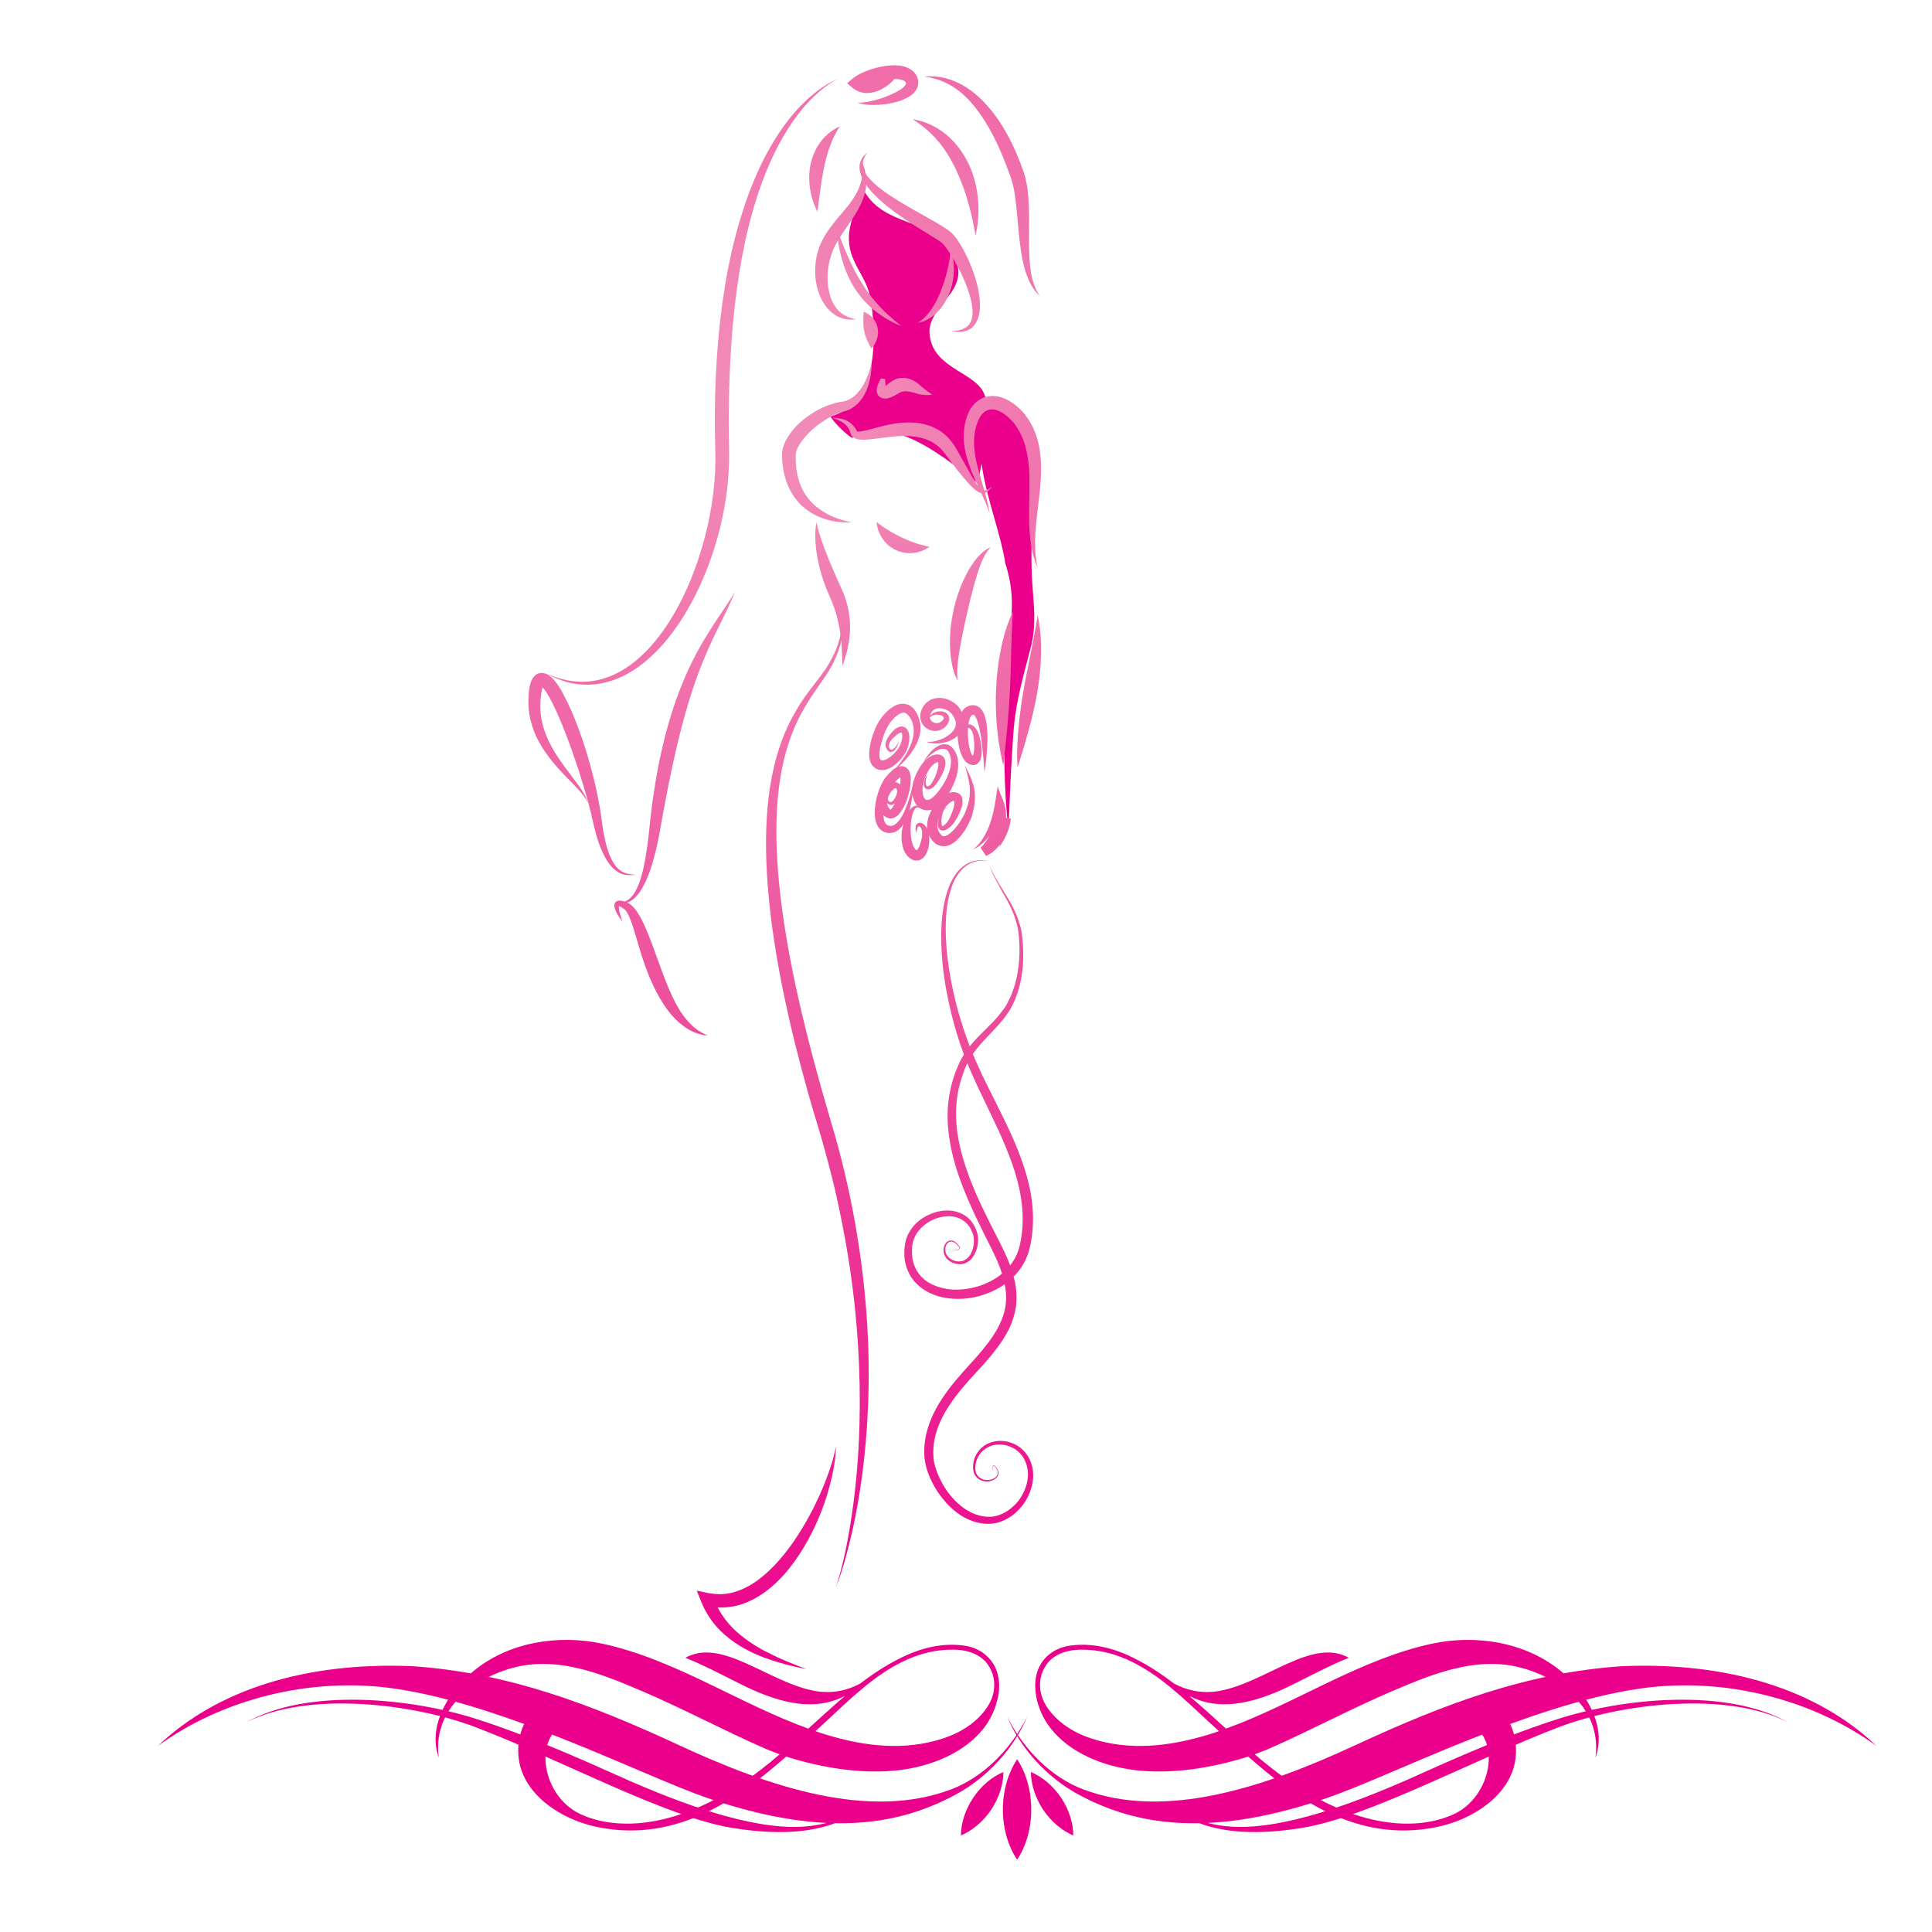<?xml version="1.0" encoding="utf-8"?>
<!-- Generator: Adobe Illustrator 16.0.0, SVG Export Plug-In . SVG Version: 6.00 Build 0)  -->
<!DOCTYPE svg PUBLIC "-//W3C//DTD SVG 1.1//EN" "http://www.w3.org/Graphics/SVG/1.1/DTD/svg11.dtd">
<svg version="1.1" id="Layer_1" xmlns="http://www.w3.org/2000/svg" xmlns:xlink="http://www.w3.org/1999/xlink" x="0px" y="0px"
	 width="100px" height="100px" viewBox="0 0 100 100" enable-background="new 0 0 100 100" xml:space="preserve">
<g>
	<g>
		<path fill-rule="evenodd" clip-rule="evenodd" fill="#EB008B" d="M52.648,96.256c-0.46-0.684-0.739-1.598-0.739-2.595
			c0-0.999,0.279-1.911,0.739-2.6c0.454,0.688,0.729,1.601,0.729,2.6C53.377,94.658,53.103,95.572,52.648,96.256L52.648,96.256z
			 M55.553,95.004c0-0.629-0.21-1.324-0.629-1.951c-0.424-0.63-0.988-1.093-1.567-1.334c0.011,0.625,0.215,1.317,0.639,1.957
			C54.415,94.3,54.984,94.759,55.553,95.004L55.553,95.004z M49.734,95.004c0.578-0.245,1.142-0.704,1.567-1.328
			c0.419-0.64,0.635-1.332,0.635-1.957c-0.58,0.241-1.145,0.704-1.563,1.334C49.954,93.68,49.743,94.375,49.734,95.004z"/>
		<g>
			<g>
				<path fill-rule="evenodd" clip-rule="evenodd" fill="#EB008B" d="M54.165,88.316c0.429,0.673,1.203,1.297,2.305,1.662
					c1.986,0.657,4.073,0.419,6.089-0.199c0.175-0.056,0.354-0.11,0.535-0.176c-1.308-1.172-2.59-2.531-4.108-3.378
					c-0.868-0.494-1.815-0.819-2.899-0.838c-0.823-0.025-1.412,0.218-1.792,0.604c-0.368,0.424-0.508,0.934-0.454,1.432
					C53.88,87.728,53.985,88.031,54.165,88.316L54.165,88.316z M61.552,87.781c0.639,0.535,1.262,1.113,1.905,1.692
					c3.614-1.302,6.937-3.608,10.709-4.406c2.187-0.459,4.831-0.115,6.738,1.522c1.392,1.208,2.225,2.918,1.677,4.386
					c0.323-2.4-1.588-3.957-3.574-4.575c-2.39-0.755-4.715,0.179-6.921,1.121c-2.19,0.934-4.277,2.062-6.448,3.011
					c-0.204,0.085-0.443,0.174-0.693,0.27c0.159,0.139,0.33,0.283,0.504,0.424c4.487,3.652,8.015,3.519,9.821,2.665
					c1.961-0.924,2.44-3.917,0.784-4.661l1.636-0.749c0.729,0.898,0.858,1.832,0.739,2.625c-0.255,1.746-2.087,3.04-4.003,3.449
					c-4.361,0.934-7.675-1.767-9.82-3.634c-0.33,0.105-0.679,0.204-1.058,0.3c-1.488,0.374-3.315,0.618-5.001,0.374
					c-1.813-0.265-3.464-1.078-4.332-2.365c-0.323-0.484-0.564-1.093-0.618-1.691c-0.07-0.69,0.099-1.368,0.648-1.857
					c0.299-0.26,0.679-0.438,1.128-0.504c1.477-0.203,2.784,0.295,4.042,1.039c0.449,0.265,0.898,0.578,1.342,0.917
					c0.744,0.405,1.553,0.524,2.32,0.396c2.44-0.43,4.832-2.791,6.738-1.722c-1.038,0.394-2.646,1.287-3.465,1.651
					C64.217,88.416,62.754,88.392,61.552,87.781z"/>
				<path fill-rule="evenodd" clip-rule="evenodd" fill="#EB008B" d="M92.547,89.149c-3.18-1.796-8.499-1.258-11.863-0.189
					c-1.775,0.56-4.026,1.438-6.956,2.764c-3.044,1.383-6.607,2.775-9.356,2.836c-0.625,0.015-1.254-0.051-1.862-0.206
					c1.747-0.084,3.788-0.468,6.203-1.301c3.259-1.118,10.449-4.836,16.184-5.655c4.333-0.623,8.894,0.55,12.228,2.97
					c-3.095-2.949-7.721-4.348-13.136-4.128c-4.96,0.325-9.281,1.978-13.832,4.088c-4.673,2.166-9.842,3.907-14.113,2.281
					c-1.577-0.604-3.021-1.973-3.912-3.758c0.639,1.556,1.99,3.119,3.696,4.036c1.572,0.845,3.538,1.532,6.249,1.483
					c1.642,0.613,3.593,0.523,5.335,0.238c3.463-0.568,8.873-3.537,13.309-5.225C83.908,88.182,89.348,87.503,92.547,89.149z"/>
			</g>
			<g>
				<path fill-rule="evenodd" clip-rule="evenodd" fill="#EB008B" d="M51.126,88.316c-0.424,0.673-1.193,1.297-2.306,1.662
					c-1.981,0.657-4.077,0.419-6.079-0.199c-0.184-0.056-0.364-0.11-0.534-0.176c1.308-1.172,2.585-2.531,4.097-3.378
					c0.874-0.494,1.822-0.819,2.905-0.838c0.824-0.025,1.413,0.218,1.792,0.604c0.367,0.424,0.508,0.934,0.449,1.432
					C51.421,87.728,51.306,88.031,51.126,88.316L51.126,88.316z M43.735,87.781c-0.628,0.535-1.258,1.113-1.896,1.692
					c-3.618-1.302-6.934-3.608-10.709-4.406c-2.194-0.459-4.835-0.115-6.735,1.522c-1.397,1.208-2.223,2.918-1.682,4.386
					c-0.327-2.4,1.597-3.957,3.571-4.575c2.398-0.755,4.721,0.179,6.924,1.121c2.186,0.934,4.276,2.062,6.452,3.011
					c0.205,0.085,0.434,0.174,0.696,0.27c-0.17,0.139-0.339,0.283-0.503,0.424c-4.489,3.652-8.025,3.519-9.825,2.665
					c-1.965-0.924-2.447-3.917-0.788-4.661l-1.635-0.749c-0.728,0.898-0.863,1.832-0.743,2.625c0.259,1.746,2.09,3.04,4.002,3.449
					c4.361,0.934,7.678-1.767,9.828-3.634c0.323,0.105,0.682,0.204,1.056,0.3c1.482,0.374,3.313,0.618,5.005,0.374
					c1.812-0.265,3.459-1.078,4.327-2.365c0.318-0.484,0.56-1.093,0.623-1.691c0.065-0.69-0.104-1.368-0.663-1.857
					c-0.289-0.26-0.668-0.438-1.118-0.504c-1.478-0.203-2.785,0.295-4.042,1.039c-0.455,0.265-0.898,0.578-1.348,0.917
					c-0.733,0.405-1.547,0.524-2.315,0.396c-2.44-0.43-4.833-2.791-6.743-1.722c1.043,0.394,2.647,1.287,3.468,1.651
					C41.075,88.416,42.542,88.392,43.735,87.781z"/>
				<path fill-rule="evenodd" clip-rule="evenodd" fill="#EB008B" d="M12.745,89.149c3.179-1.796,8.498-1.258,11.87-0.189
					c1.767,0.56,4.02,1.438,6.954,2.764c3.052,1.383,6.605,2.775,9.355,2.836c0.624,0.015,1.254-0.051,1.859-0.206
					c-1.742-0.084-3.786-0.468-6.198-1.301c-3.259-1.118-10.448-4.836-16.184-5.655c-4.334-0.623-8.898,0.55-12.227,2.97
					c3.094-2.949,7.715-4.348,13.135-4.128c4.958,0.325,9.282,1.978,13.833,4.088c4.67,2.166,9.841,3.907,14.113,2.281
					c1.567-0.604,3.025-1.973,3.912-3.758c-0.639,1.556-1.995,3.119-3.702,4.036c-1.563,0.845-3.543,1.532-6.248,1.483
					c-1.64,0.613-3.585,0.523-5.338,0.238c-3.448-0.568-8.865-3.537-13.304-5.225C21.385,88.182,15.956,87.503,12.745,89.149z"/>
			</g>
		</g>
	</g>
	<g>
		<g>
			<path fill="#EB008B" d="M45.073,15.441c0.279,2.086,0.419,5.414-2.086,6.114c0.14,0.274,0.838,0.973,1.118,1.107
				c2.216-1.252,4.856,1.113,6.522,2.36c0.139-1.108,0.833-3.613,0.274-4.721c-0.554-1.108-2.795-1.273-2.795-3.214
				c0.135-1.532,2.521-2.196,0.988-4.282c-1.107-1.528-3.468-1.113-4.441-3.059c-0.274,1.112-0.829,1.806-0.694,2.919
				c0.145,1.248,1.253,1.946,1.113,3.473"/>
		</g>
		<g>
			<path fill="#EB008B" d="M52.064,29.299c-0.274-1.722-0.964-3.374-1.238-5.16c-0.135-0.823-0.618-2.34,0-3.099
				c0.824-1.098,1.792-0.064,2.062,0.898c0.898,2.405,0.349,5.714,0.548,8.324c0.07,1.033,0.21,2.067-0.063,3.164
				c-0.345,1.377-0.754,2.685-0.894,4.197c-0.141,1.722-0.211,3.579-0.279,5.3c-0.271-2.136-0.2-4.477-0.271-6.677
				c0-0.893,0.07-1.787,0.201-2.685c0.278-1.787,0.419-2.814-0.131-4.536"/>
		</g>
		<g>
			<g>
				<radialGradient id="SVGID_1_" cx="40.702" cy="20.774" r="121.06" gradientUnits="userSpaceOnUse">
					<stop  offset="0.03" style="stop-color:#F28AB8"/>
					<stop  offset="0.267" style="stop-color:#ED4F9B"/>
					<stop  offset="0.551" style="stop-color:#EB008B"/>
					<stop  offset="1" style="stop-color:#7C003A"/>
				</radialGradient>
				<path fill="url(#SVGID_1_)" d="M41.739,86.39c0,0-0.169-0.035-0.482-0.099c-0.312-0.07-0.763-0.176-1.324-0.36
					c-0.557-0.185-1.229-0.449-1.907-0.918c-0.339-0.23-0.679-0.515-0.983-0.869c-0.302-0.354-0.564-0.777-0.751-1.247l-0.227-0.564
					l0.611,0.126c0.34,0.063,0.691,0.075,1.043,0.015c0.354-0.065,0.701-0.199,1.038-0.384c0.495-0.28,0.931-0.655,1.315-1.054
					c0.387-0.404,0.722-0.834,1.019-1.263c0.589-0.858,1.028-1.712,1.357-2.44c0.324-0.729,0.534-1.353,0.659-1.781
					c0.119-0.435,0.159-0.684,0.159-0.684s0.006,0.249-0.049,0.703c-0.06,0.455-0.185,1.104-0.434,1.892
					c-0.25,0.779-0.614,1.691-1.186,2.641c-0.279,0.463-0.613,0.942-1.018,1.401c-0.404,0.449-0.886,0.884-1.47,1.212
					c-0.396,0.22-0.828,0.386-1.275,0.449c-0.441,0.07-0.896,0.047-1.305-0.063l0.384-0.439c0.284,0.823,0.821,1.487,1.407,1.961
					c0.584,0.479,1.193,0.809,1.714,1.058c0.52,0.25,0.951,0.414,1.248,0.535L41.739,86.39z"/>
			</g>
			<g>
				<radialGradient id="SVGID_2_" cx="40.698" cy="20.774" r="121.119" gradientUnits="userSpaceOnUse">
					<stop  offset="0.03" style="stop-color:#F28AB8"/>
					<stop  offset="0.267" style="stop-color:#ED4F9B"/>
					<stop  offset="0.551" style="stop-color:#EB008B"/>
					<stop  offset="1" style="stop-color:#7C003A"/>
				</radialGradient>
				<path fill="url(#SVGID_2_)" d="M45.372,3.873c0,0,0.069-0.055,0.229-0.139c0.075-0.041,0.179-0.085,0.314-0.105
					c0.07-0.01,0.155-0.004,0.235,0.025c0.08,0.02,0.17,0.075,0.24,0.145l0.064,0.07l-0.075,0.1
					c-0.17,0.255-0.439,0.494-0.813,0.679c-0.185,0.09-0.404,0.16-0.664,0.165c-0.12,0.004-0.259-0.01-0.399-0.055
					c-0.13-0.044-0.265-0.12-0.379-0.214l-0.279-0.235l0.29-0.245c0.149-0.119,0.269-0.185,0.399-0.254
					c0.134-0.065,0.269-0.12,0.409-0.17c0.27-0.1,0.564-0.18,0.873-0.225c0.18-0.025,0.365-0.04,0.554-0.035
					c0.189,0.009,0.384,0.035,0.584,0.119c0.1,0.045,0.199,0.1,0.294,0.18c0.041,0.035,0.085,0.084,0.12,0.135
					c0.02,0.024,0.04,0.044,0.06,0.08c0.011,0.015,0.02,0.035,0.02,0.045l0.01,0.024l0.02,0.03v0.01l0.01,0.02
					c0,0.015,0.01,0.03,0.01,0.044c0.01,0.03,0.02,0.065,0.025,0.101c0.01,0.06,0.015,0.129,0,0.199
					c-0.015,0.13-0.075,0.245-0.135,0.334c-0.13,0.175-0.28,0.27-0.414,0.35c-0.14,0.075-0.275,0.13-0.405,0.175
					c-0.265,0.085-0.509,0.134-0.733,0.165c-0.454,0.06-0.813,0.05-1.063,0.015c-0.255-0.03-0.38-0.1-0.38-0.1
					s0.14,0.025,0.38-0.015c0.234-0.03,0.578-0.11,0.978-0.25c0.199-0.069,0.409-0.159,0.624-0.269
					c0.104-0.055,0.209-0.12,0.299-0.185c0.095-0.07,0.175-0.155,0.205-0.22c0.015-0.035,0.02-0.055,0.015-0.069
					c0-0.005,0-0.01-0.006-0.02c0-0.006-0.005-0.011-0.009-0.015V4.258V4.252l-0.005-0.004c-0.006-0.005,0.02,0.044,0.009,0.024l0,0
					l-0.004-0.009l-0.011-0.02c-0.004-0.015-0.004-0.005-0.004-0.005s-0.005-0.01-0.015-0.015c-0.01-0.01-0.02-0.02-0.03-0.03
					c-0.03-0.015-0.065-0.035-0.12-0.05c-0.185-0.069-0.484-0.06-0.778-0.014c-0.259,0.035-0.514,0.095-0.759,0.169
					c-0.12,0.035-0.239,0.075-0.349,0.125c-0.105,0.04-0.22,0.095-0.274,0.13l0.015-0.479c0.09,0.104,0.22,0.165,0.369,0.185
					c0.155,0.02,0.32,0,0.479-0.045c0.314-0.09,0.588-0.25,0.779-0.414v0.169c-0.061-0.104-0.155-0.154-0.265-0.169
					c-0.104-0.015-0.209,0-0.289,0.01C45.461,3.843,45.372,3.873,45.372,3.873z"/>
			</g>
			<g>
				<radialGradient id="SVGID_3_" cx="40.713" cy="20.771" r="120.899" gradientUnits="userSpaceOnUse">
					<stop  offset="0.03" style="stop-color:#F28AB8"/>
					<stop  offset="0.267" style="stop-color:#ED4F9B"/>
					<stop  offset="0.551" style="stop-color:#EB008B"/>
					<stop  offset="1" style="stop-color:#7C003A"/>
				</radialGradient>
				<path fill="url(#SVGID_3_)" d="M46.644,16.873c0,0-0.334-0.115-0.828-0.415c-0.245-0.149-0.529-0.349-0.813-0.613
					c-0.28-0.264-0.56-0.589-0.799-0.973c-0.469-0.759-0.674-1.547-0.778-2.106c-0.11-0.563-0.12-0.918-0.12-0.918l0.339,0.853
					c0.209,0.519,0.509,1.228,0.948,1.931c0.429,0.709,0.949,1.268,1.357,1.647C46.365,16.654,46.65,16.873,46.644,16.873z"/>
			</g>
			<g>
				<radialGradient id="SVGID_4_" cx="40.695" cy="20.758" r="121.129" gradientUnits="userSpaceOnUse">
					<stop  offset="0.03" style="stop-color:#F28AB8"/>
					<stop  offset="0.267" style="stop-color:#ED4F9B"/>
					<stop  offset="0.551" style="stop-color:#EB008B"/>
					<stop  offset="1" style="stop-color:#7C003A"/>
				</radialGradient>
				<path fill="url(#SVGID_4_)" d="M49.195,12.916c0,0,0.115,0.229,0.159,0.648c0.049,0.409,0.019,1.003-0.21,1.603
					c-0.12,0.298-0.274,0.568-0.449,0.788c-0.179,0.219-0.374,0.389-0.554,0.503c-0.359,0.23-0.624,0.245-0.624,0.245
					s0.225-0.13,0.479-0.419c0.255-0.289,0.52-0.738,0.724-1.282c0.209-0.539,0.339-1.059,0.404-1.442
					C49.195,13.17,49.195,12.916,49.195,12.916z"/>
			</g>
			<g>
				<radialGradient id="SVGID_5_" cx="40.7" cy="20.766" r="121.104" gradientUnits="userSpaceOnUse">
					<stop  offset="0.03" style="stop-color:#F28AB8"/>
					<stop  offset="0.267" style="stop-color:#ED4F9B"/>
					<stop  offset="0.551" style="stop-color:#EB008B"/>
					<stop  offset="1" style="stop-color:#7C003A"/>
				</radialGradient>
				<path fill="url(#SVGID_5_)" d="M49.254,17.132c0,0,0.044,0,0.13-0.004c0.08-0.005,0.209-0.015,0.358-0.065
					c0.15-0.045,0.32-0.135,0.44-0.294c0.114-0.16,0.164-0.39,0.159-0.659c-0.019-0.529-0.229-1.173-0.539-1.841
					c-0.154-0.334-0.339-0.679-0.549-1.013c-0.101-0.169-0.209-0.339-0.329-0.495c-0.06-0.075-0.125-0.15-0.18-0.194l-0.009-0.01
					l-0.006-0.005l-0.004-0.005c-0.005-0.005,0.03,0.03,0.02,0.01h-0.004l-0.025-0.015l-0.061-0.045l-0.124-0.084
					c-0.354-0.225-0.729-0.445-1.083-0.669c-0.354-0.219-0.694-0.449-1.008-0.674c-0.628-0.458-1.177-0.923-1.547-1.412
					c-0.18-0.244-0.319-0.494-0.374-0.749c-0.064-0.245-0.025-0.474,0.055-0.628c0.07-0.16,0.17-0.25,0.229-0.31
					c0.07-0.06,0.1-0.08,0.1-0.08s-0.029,0.03-0.075,0.099c-0.045,0.07-0.115,0.18-0.149,0.325c-0.035,0.15-0.03,0.333,0.055,0.529
					c0.084,0.189,0.239,0.384,0.434,0.573c0.395,0.385,0.958,0.759,1.602,1.143c0.329,0.195,0.669,0.39,1.033,0.589
					c0.359,0.204,0.733,0.409,1.123,0.659c0.049,0.034,0.1,0.064,0.15,0.1l0.069,0.06l0.04,0.025l0.03,0.025l0.005,0.01l0.021,0.015
					c0.105,0.1,0.18,0.195,0.255,0.294c0.139,0.185,0.253,0.379,0.358,0.569c0.21,0.379,0.379,0.759,0.51,1.138
					c0.269,0.738,0.415,1.462,0.339,2.091c-0.04,0.31-0.161,0.604-0.355,0.788c-0.194,0.185-0.415,0.235-0.583,0.25
					c-0.17,0.015-0.3-0.005-0.379-0.014C49.294,17.147,49.254,17.132,49.254,17.132z"/>
			</g>
			<g>
				<radialGradient id="SVGID_6_" cx="40.703" cy="20.774" r="121.13" gradientUnits="userSpaceOnUse">
					<stop  offset="0.03" style="stop-color:#F28AB8"/>
					<stop  offset="0.267" style="stop-color:#ED4F9B"/>
					<stop  offset="0.551" style="stop-color:#EB008B"/>
					<stop  offset="1" style="stop-color:#7C003A"/>
				</radialGradient>
				<path fill="url(#SVGID_6_)" d="M44.304,16.524c0,0-0.13,0.03-0.385,0.015c-0.13-0.01-0.284-0.041-0.458-0.11
					c-0.175-0.07-0.359-0.195-0.535-0.365c-0.339-0.339-0.599-0.878-0.698-1.497c-0.045-0.31-0.05-0.639-0.01-0.988
					c0-0.035,0.01-0.085,0.02-0.13l0.02-0.12c0.014-0.085,0.035-0.175,0.06-0.26c0.05-0.18,0.11-0.35,0.189-0.514
					c0.15-0.334,0.35-0.624,0.544-0.878c0.194-0.259,0.395-0.495,0.579-0.708c0.369-0.43,0.654-0.819,0.813-1.203
					c0.165-0.369,0.2-0.718,0.205-0.958c0.005-0.244-0.015-0.385-0.015-0.385s0.065,0.13,0.13,0.37
					c0.06,0.24,0.119,0.619,0.03,1.083c-0.05,0.225-0.13,0.474-0.25,0.718c-0.114,0.245-0.264,0.494-0.429,0.738
					c-0.318,0.489-0.708,0.983-0.957,1.522c-0.49,1.088-0.38,2.326,0.049,2.979c0.215,0.334,0.509,0.509,0.739,0.594
					C44.164,16.504,44.309,16.519,44.304,16.524z"/>
			</g>
			<g>
				<radialGradient id="SVGID_7_" cx="40.703" cy="20.773" r="121.1" gradientUnits="userSpaceOnUse">
					<stop  offset="0.03" style="stop-color:#F28AB8"/>
					<stop  offset="0.267" style="stop-color:#ED4F9B"/>
					<stop  offset="0.551" style="stop-color:#EB008B"/>
					<stop  offset="1" style="stop-color:#7C003A"/>
				</radialGradient>
				<path fill="url(#SVGID_7_)" d="M42.308,10.955c0,0-0.14-0.25-0.27-0.679c-0.119-0.429-0.229-1.068-0.085-1.771
					c0.075-0.345,0.205-0.664,0.365-0.934c0.159-0.264,0.349-0.474,0.524-0.628c0.354-0.305,0.624-0.395,0.624-0.399
					c0,0-0.16,0.24-0.339,0.614c-0.18,0.384-0.35,0.903-0.469,1.498c-0.125,0.593-0.2,1.163-0.255,1.591
					C42.347,10.67,42.313,10.955,42.308,10.955z"/>
			</g>
			<g>
				<radialGradient id="SVGID_8_" cx="40.704" cy="20.773" r="121.08" gradientUnits="userSpaceOnUse">
					<stop  offset="0.03" style="stop-color:#F28AB8"/>
					<stop  offset="0.267" style="stop-color:#ED4F9B"/>
					<stop  offset="0.551" style="stop-color:#EB008B"/>
					<stop  offset="1" style="stop-color:#7C003A"/>
				</radialGradient>
				<path fill="url(#SVGID_8_)" d="M50.492,12.183c0,0.005-0.06-0.415-0.21-1.048c-0.148-0.639-0.394-1.493-0.798-2.35
					c-0.204-0.43-0.428-0.819-0.668-1.148c-0.24-0.334-0.5-0.609-0.733-0.823c-0.474-0.434-0.849-0.634-0.844-0.645
					c0,0,0.1,0.015,0.289,0.061c0.18,0.044,0.449,0.124,0.759,0.284c0.309,0.155,0.659,0.395,0.988,0.728
					c0.328,0.33,0.627,0.754,0.858,1.238c0.229,0.479,0.363,0.973,0.438,1.417c0.07,0.454,0.085,0.864,0.07,1.203
					C50.611,11.783,50.492,12.183,50.492,12.183z"/>
			</g>
			<g>
				<radialGradient id="SVGID_9_" cx="40.702" cy="20.766" r="121.106" gradientUnits="userSpaceOnUse">
					<stop  offset="0.03" style="stop-color:#F28AB8"/>
					<stop  offset="0.267" style="stop-color:#ED4F9B"/>
					<stop  offset="0.551" style="stop-color:#EB008B"/>
					<stop  offset="1" style="stop-color:#7C003A"/>
				</radialGradient>
				<path fill="url(#SVGID_9_)" d="M45.122,18.819c0,0,0,0.174-0.04,0.484c-0.015,0.159-0.05,0.344-0.11,0.564
					c-0.07,0.22-0.155,0.464-0.324,0.713c-0.165,0.254-0.414,0.509-0.773,0.654c-0.05,0.015-0.095,0.03-0.145,0.045l-0.115,0.035
					c-0.075,0.02-0.149,0.045-0.22,0.075c-0.15,0.055-0.299,0.13-0.449,0.205c-0.294,0.165-0.588,0.37-0.868,0.608
					c-0.269,0.245-0.531,0.529-0.714,0.834c-0.09,0.15-0.152,0.309-0.172,0.444l-0.002,0.04l-0.002,0.015v0.01v0.01l0,0
					c0,0,0,0.01,0-0.005v0.035v0.139c0,0.095,0.002,0.19,0.01,0.275c0.022,0.37,0.09,0.714,0.202,1.023
					c0.222,0.624,0.644,1.083,1.078,1.373c0.429,0.298,0.849,0.443,1.138,0.529c0.299,0.084,0.469,0.104,0.469,0.104
					s-0.17,0.026-0.484,0.006c-0.314-0.021-0.773-0.081-1.302-0.325c-0.264-0.124-0.539-0.294-0.799-0.538
					c-0.256-0.24-0.489-0.55-0.659-0.914c-0.172-0.359-0.282-0.764-0.329-1.188c-0.015-0.11-0.023-0.215-0.028-0.319l-0.004-0.16
					l-0.002-0.045l0.002-0.045c0-0.034,0.004-0.08,0.007-0.109c0.033-0.275,0.138-0.51,0.257-0.714
					c0.247-0.419,0.566-0.739,0.896-1.003c0.334-0.264,0.688-0.469,1.047-0.624c0.18-0.08,0.36-0.14,0.539-0.189
					c0.09-0.02,0.18-0.04,0.27-0.06l0.125-0.015c0.035-0.005,0.06-0.01,0.095-0.02c0.26-0.065,0.479-0.22,0.649-0.405
					c0.17-0.185,0.3-0.384,0.395-0.573c0.095-0.195,0.165-0.365,0.214-0.51C45.073,18.989,45.122,18.819,45.122,18.819z"/>
			</g>
			<g>
				<radialGradient id="SVGID_10_" cx="40.705" cy="20.772" r="121.047" gradientUnits="userSpaceOnUse">
					<stop  offset="0.03" style="stop-color:#F28AB8"/>
					<stop  offset="0.267" style="stop-color:#ED4F9B"/>
					<stop  offset="0.551" style="stop-color:#EB008B"/>
					<stop  offset="1" style="stop-color:#7C003A"/>
				</radialGradient>
				<path fill="url(#SVGID_10_)" d="M51.351,25.192l-0.07,0.081c-0.045,0.049-0.104,0.134-0.229,0.209
					c-0.061,0.04-0.154,0.064-0.255,0.044c-0.094-0.025-0.185-0.075-0.265-0.13c-0.159-0.12-0.313-0.279-0.468-0.454
					c-0.32-0.354-0.66-0.788-1.019-1.282l-0.135-0.18c-0.044-0.06-0.085-0.11-0.135-0.164c-0.09-0.105-0.189-0.2-0.31-0.285
					c-0.219-0.175-0.489-0.294-0.783-0.369c-0.594-0.149-1.237-0.095-1.827-0.025c-0.294,0.041-0.584,0.081-0.864,0.105
					c-0.144,0.015-0.279,0.024-0.429,0.015c-0.069-0.004-0.149-0.01-0.229-0.04c-0.08-0.025-0.185-0.07-0.249-0.165
					c-0.02-0.024-0.03-0.045-0.04-0.075c-0.01-0.015-0.01-0.02-0.01-0.025l-0.005-0.015l0,0l-0.004-0.01
					c-0.005-0.024-0.011-0.044-0.02-0.07c-0.01-0.045-0.03-0.084-0.05-0.125c-0.04-0.08-0.09-0.149-0.15-0.209
					c-0.11-0.12-0.244-0.2-0.359-0.255c-0.225-0.11-0.37-0.13-0.37-0.134c0,0.004,0.14-0.025,0.409,0.03
					c0.13,0.02,0.295,0.069,0.469,0.184c0.08,0.055,0.169,0.13,0.24,0.22c0.04,0.044,0.08,0.095,0.11,0.149
					c0.014,0.03,0.029,0.06,0.044,0.09l0.005,0.009v0.006c0-0.011,0,0,0,0c0.006,0.004,0.01,0.014,0.01,0.004c0,0,0,0,0.005,0
					s0.015,0.005,0.055,0.01c0.035,0,0.08,0,0.139-0.01c0.101-0.01,0.22-0.04,0.35-0.07c0.25-0.06,0.529-0.15,0.839-0.22
					c0.299-0.069,0.628-0.135,0.988-0.16c0.35-0.024,0.733-0.01,1.118,0.085c0.389,0.094,0.758,0.284,1.048,0.529
					c0.144,0.124,0.27,0.269,0.379,0.409c0.049,0.07,0.1,0.145,0.149,0.22c0.049,0.08,0.08,0.14,0.12,0.205
					c0.304,0.529,0.564,1.013,0.793,1.407c0.115,0.194,0.224,0.364,0.334,0.494c0.056,0.065,0.109,0.11,0.159,0.14
					c0.061,0.024,0.11,0.024,0.17,0.015c0.11-0.035,0.194-0.101,0.251-0.135L51.351,25.192z"/>
			</g>
			<g>
				<radialGradient id="SVGID_11_" cx="40.696" cy="20.773" r="121.121" gradientUnits="userSpaceOnUse">
					<stop  offset="0.03" style="stop-color:#F28AB8"/>
					<stop  offset="0.267" style="stop-color:#ED4F9B"/>
					<stop  offset="0.551" style="stop-color:#EB008B"/>
					<stop  offset="1" style="stop-color:#7C003A"/>
				</radialGradient>
				<path fill="url(#SVGID_11_)" d="M48.106,28.306c-0.005-0.005-0.159,0.134-0.469,0.235c-0.154,0.049-0.349,0.095-0.568,0.09
					c-0.22-0.005-0.474-0.05-0.709-0.165c-0.24-0.11-0.429-0.27-0.569-0.434c-0.145-0.175-0.24-0.345-0.299-0.495
					c-0.12-0.309-0.115-0.514-0.115-0.514s0.155,0.129,0.395,0.289c0.24,0.165,0.558,0.345,0.898,0.504
					c0.333,0.165,0.673,0.29,0.952,0.365C47.907,28.261,48.106,28.301,48.106,28.306z"/>
			</g>
			<g>
				<radialGradient id="SVGID_12_" cx="40.696" cy="20.763" r="121.149" gradientUnits="userSpaceOnUse">
					<stop  offset="0.03" style="stop-color:#F28AB8"/>
					<stop  offset="0.267" style="stop-color:#ED4F9B"/>
					<stop  offset="0.551" style="stop-color:#EB008B"/>
					<stop  offset="1" style="stop-color:#7C003A"/>
				</radialGradient>
				<path fill="url(#SVGID_12_)" d="M43.625,34.455c-0.005,0-0.03-0.11-0.03-0.305c-0.01-0.199-0.015-0.479-0.04-0.823
					c-0.05-0.679-0.205-1.577-0.619-2.475c-0.449-0.978-0.659-1.951-0.718-2.665c-0.061-0.713,0.04-1.147,0.04-1.147
					s0.084,0.434,0.319,1.073c0.219,0.648,0.588,1.502,1.018,2.445c0.229,0.509,0.35,1.043,0.39,1.527
					c0.04,0.484-0.005,0.914-0.07,1.263c-0.06,0.354-0.149,0.628-0.209,0.813C43.646,34.35,43.62,34.449,43.625,34.455z"/>
			</g>
			<g>
				<radialGradient id="SVGID_13_" cx="40.703" cy="20.773" r="121.062" gradientUnits="userSpaceOnUse">
					<stop  offset="0.03" style="stop-color:#F28AB8"/>
					<stop  offset="0.267" style="stop-color:#ED4F9B"/>
					<stop  offset="0.551" style="stop-color:#EB008B"/>
					<stop  offset="1" style="stop-color:#7C003A"/>
				</radialGradient>
				<path fill="url(#SVGID_13_)" d="M43.246,82.173c0.01,0.005,0.265-0.688,0.535-1.991c0.264-1.302,0.564-3.209,0.674-5.579
					c0.109-2.365,0.044-5.195-0.37-8.294c-0.209-1.553-0.504-3.164-0.888-4.821c-0.2-0.828-0.419-1.666-0.659-2.51
					c-0.245-0.844-0.519-1.707-0.759-2.585c-0.98-3.509-1.712-6.922-2.001-10.086c-0.145-1.582-0.175-3.099-0.05-4.511
					c0.125-1.413,0.419-2.725,0.888-3.843c0.233-0.553,0.509-1.068,0.804-1.527c0.289-0.454,0.608-0.858,0.898-1.233
					c0.289-0.37,0.539-0.723,0.718-1.078c0.189-0.35,0.324-0.693,0.41-1.013c0.165-0.639,0.13-1.163,0.06-1.502
					c-0.07-0.345-0.159-0.504-0.159-0.504s0.1,0.154,0.189,0.499c0.089,0.334,0.159,0.869,0.02,1.532
					c-0.07,0.33-0.189,0.694-0.37,1.063c-0.169,0.374-0.409,0.753-0.689,1.137c-0.269,0.39-0.558,0.799-0.828,1.253
					c-0.27,0.458-0.514,0.958-0.719,1.507c-0.409,1.093-0.648,2.365-0.731,3.743c-0.082,1.382-0.013,2.864,0.163,4.417
					c0.351,3.104,1.117,6.467,2.095,9.956c0.24,0.868,0.5,1.722,0.744,2.579c0.245,0.854,0.454,1.707,0.644,2.551
					c0.374,1.682,0.644,3.328,0.819,4.9c0.359,3.149,0.339,6.014,0.129,8.394c-0.205,2.386-0.589,4.287-0.929,5.574
					C43.556,81.494,43.256,82.178,43.246,82.173z"/>
			</g>
			<g>
				<radialGradient id="SVGID_14_" cx="40.702" cy="20.77" r="121.065" gradientUnits="userSpaceOnUse">
					<stop  offset="0.03" style="stop-color:#F28AB8"/>
					<stop  offset="0.267" style="stop-color:#ED4F9B"/>
					<stop  offset="0.551" style="stop-color:#EB008B"/>
					<stop  offset="1" style="stop-color:#7C003A"/>
				</radialGradient>
				<path fill="url(#SVGID_14_)" d="M28.268,34.854c0-0.004,0.12,0.055,0.359,0.15c0.236,0.084,0.596,0.205,1.073,0.26
					c0.474,0.055,1.068,0.029,1.701-0.195c0.636-0.214,1.295-0.628,1.899-1.217c1.22-1.178,2.238-3,2.919-5.136
					c0.342-1.073,0.602-2.236,0.729-3.449c0.062-0.608,0.095-1.223,0.077-1.846c-0.018-0.644-0.027-1.308-0.025-1.971
					c0.015-2.66,0.234-5.195,0.671-7.471c0.435-2.265,1.101-4.267,1.907-5.829c0.404-0.779,0.838-1.447,1.271-1.991
					c0.428-0.544,0.86-0.968,1.234-1.277c0.759-0.624,1.292-0.789,1.288-0.784c0.005-0.005-0.509,0.2-1.213,0.868
					c-0.349,0.325-0.738,0.769-1.128,1.333c-0.386,0.554-0.773,1.228-1.125,2.011c-0.711,1.563-1.275,3.533-1.634,5.779
					c-0.364,2.241-0.534,4.741-0.549,7.366c-0.002,0.659,0.002,1.303,0.015,1.951c0.013,0.659-0.028,1.308-0.105,1.942
					c-0.152,1.262-0.452,2.46-0.835,3.558c-0.387,1.099-0.863,2.106-1.41,2.984c-0.549,0.883-1.171,1.647-1.841,2.226
					c-0.669,0.589-1.392,0.988-2.074,1.172c-0.681,0.194-1.304,0.175-1.789,0.09c-0.482-0.09-0.836-0.24-1.068-0.344
					C28.385,34.924,28.268,34.849,28.268,34.854z"/>
			</g>
			<g>
				<radialGradient id="SVGID_15_" cx="40.698" cy="20.773" r="121.043" gradientUnits="userSpaceOnUse">
					<stop  offset="0.03" style="stop-color:#F28AB8"/>
					<stop  offset="0.267" style="stop-color:#ED4F9B"/>
					<stop  offset="0.551" style="stop-color:#EB008B"/>
					<stop  offset="1" style="stop-color:#7C003A"/>
				</radialGradient>
				<path fill="url(#SVGID_15_)" d="M30.438,41.585c0.002,0-0.095-0.259-0.417-0.624c-0.157-0.179-0.364-0.39-0.606-0.639
					c-0.24-0.244-0.517-0.533-0.799-0.873c-0.279-0.345-0.571-0.744-0.808-1.223c-0.24-0.479-0.414-1.053-0.452-1.672
					c-0.007-0.149-0.01-0.305,0-0.469c0.005-0.149,0.018-0.314,0.048-0.484c0.014-0.08,0.032-0.165,0.062-0.26
					c0.033-0.095,0.067-0.2,0.167-0.314c0.044-0.06,0.122-0.125,0.229-0.165c0.102-0.04,0.225-0.04,0.313-0.014
					c0.174,0.044,0.264,0.124,0.349,0.194c0.152,0.14,0.257,0.279,0.357,0.424c0.095,0.144,0.182,0.289,0.262,0.439
					c0.162,0.299,0.307,0.604,0.442,0.908c0.534,1.248,0.898,2.471,1.175,3.599c0.134,0.568,0.242,1.108,0.325,1.622
					c0.018,0.125,0.038,0.255,0.052,0.38c0.013,0.12,0.03,0.239,0.048,0.349c0.033,0.235,0.075,0.454,0.12,0.659
					c0.09,0.414,0.205,0.784,0.357,1.079c0.149,0.294,0.342,0.509,0.544,0.619c0.207,0.115,0.4,0.12,0.524,0.14
					c0.065,0.004,0.117,0.015,0.145,0.03c0.029,0.014,0.038,0.029,0.038,0.029s-0.011-0.01-0.04-0.025
					c-0.033-0.01-0.08-0.01-0.143-0.004c-0.124,0.004-0.324,0.024-0.569-0.065c-0.242-0.095-0.494-0.309-0.693-0.608
					c-0.205-0.3-0.37-0.674-0.512-1.093c-0.07-0.21-0.132-0.44-0.189-0.669c-0.03-0.12-0.057-0.24-0.085-0.364l-0.082-0.36
					c-0.118-0.489-0.262-1.012-0.427-1.552c-0.334-1.088-0.736-2.275-1.247-3.473c-0.127-0.295-0.262-0.584-0.407-0.858
					c-0.07-0.135-0.147-0.27-0.222-0.39c-0.08-0.12-0.162-0.234-0.237-0.304c-0.018-0.02-0.034-0.029-0.042-0.04L28,35.508
					c0,0,0.015-0.026,0.018-0.04c0.008-0.015,0.01-0.03,0.015-0.05c0.015-0.055,0.005-0.084,0.007-0.064
					c0.006,0.01,0.03,0.054,0.093,0.109c0.015,0.01,0.005,0.005,0.005,0.005v0.005h-0.002c-0.005,0.005-0.008,0.015-0.013,0.02
					c-0.008,0.015-0.02,0.04-0.03,0.064c-0.018,0.05-0.032,0.11-0.047,0.175c-0.03,0.124-0.045,0.259-0.06,0.399
					c-0.013,0.13-0.021,0.275-0.021,0.404c0,0.534,0.116,1.038,0.292,1.487c0.177,0.458,0.412,0.857,0.649,1.212
					c0.477,0.704,0.943,1.248,1.205,1.663c0.135,0.209,0.219,0.379,0.267,0.499C30.426,41.516,30.438,41.585,30.438,41.585z"/>
			</g>
			<g>
				<radialGradient id="SVGID_16_" cx="40.704" cy="20.77" r="121.061" gradientUnits="userSpaceOnUse">
					<stop  offset="0.03" style="stop-color:#F28AB8"/>
					<stop  offset="0.267" style="stop-color:#ED4F9B"/>
					<stop  offset="0.551" style="stop-color:#EB008B"/>
					<stop  offset="1" style="stop-color:#7C003A"/>
				</radialGradient>
				<path fill="url(#SVGID_16_)" d="M31.855,46.805c0,0,0.055-0.034,0.175-0.06c0.114-0.025,0.294-0.049,0.471-0.165
					c0.177-0.119,0.339-0.329,0.472-0.608c0.132-0.279,0.235-0.619,0.325-1.008c0.087-0.384,0.157-0.808,0.219-1.277
					c0.03-0.229,0.06-0.474,0.085-0.723c0.025-0.245,0.053-0.509,0.082-0.773c0.127-1.063,0.307-2.236,0.586-3.444
					c0.275-1.212,0.629-2.351,1.039-3.349c0.406-1.008,0.873-1.866,1.3-2.555c0.429-0.694,0.804-1.228,1.05-1.602
					c0.252-0.38,0.384-0.59,0.384-0.59s-0.093,0.229-0.285,0.644c-0.189,0.415-0.489,0.993-0.835,1.717
					c-0.339,0.723-0.713,1.597-1.045,2.595c-0.335,0.998-0.637,2.111-0.909,3.299c-0.271,1.188-0.491,2.33-0.683,3.373l-0.135,0.764
					c-0.048,0.255-0.095,0.494-0.147,0.729c-0.105,0.469-0.224,0.903-0.361,1.293c-0.135,0.394-0.29,0.738-0.474,1.018
					c-0.175,0.28-0.394,0.494-0.614,0.594c-0.22,0.104-0.405,0.095-0.522,0.104C31.916,46.781,31.855,46.805,31.855,46.805z"/>
			</g>
			<g>
				<radialGradient id="SVGID_17_" cx="40.701" cy="20.771" r="121.068" gradientUnits="userSpaceOnUse">
					<stop  offset="0.03" style="stop-color:#F28AB8"/>
					<stop  offset="0.267" style="stop-color:#ED4F9B"/>
					<stop  offset="0.551" style="stop-color:#EB008B"/>
					<stop  offset="1" style="stop-color:#7C003A"/>
				</radialGradient>
				<path fill="url(#SVGID_17_)" d="M36.631,53.598c0-0.005-0.137,0-0.384-0.06c-0.242-0.064-0.599-0.205-0.961-0.5
					c-0.367-0.284-0.731-0.708-1.043-1.227c-0.319-0.51-0.592-1.108-0.826-1.747c-0.229-0.639-0.399-1.253-0.564-1.797
					c-0.083-0.274-0.163-0.529-0.255-0.749c-0.044-0.109-0.092-0.214-0.147-0.294c-0.024-0.045-0.052-0.08-0.077-0.11
					c-0.018-0.02-0.018-0.025-0.044-0.044c-0.013-0.011-0.04-0.03-0.058-0.041c-0.08-0.06-0.167-0.109-0.217-0.124
					c-0.01-0.005-0.018-0.005-0.015-0.01c0.003-0.005,0.013-0.015,0.013-0.015c-0.005-0.01-0.02,0.021-0.022,0.05
					c-0.002,0.07,0.009,0.145,0.022,0.22c0.015,0.069,0.03,0.134,0.048,0.189c0.067,0.234,0.117,0.364,0.115,0.364
					c0.002,0-0.085-0.104-0.22-0.313c-0.03-0.055-0.064-0.116-0.102-0.185c-0.033-0.075-0.07-0.149-0.087-0.26
					c-0.007-0.055-0.022-0.114,0.024-0.205c0.025-0.05,0.075-0.085,0.123-0.105c0.05-0.02,0.09-0.02,0.127-0.02
					c0.146,0,0.254,0.05,0.364,0.095c0.033,0.015,0.052,0.02,0.09,0.041c0.018,0.01,0.064,0.04,0.092,0.06
					c0.06,0.044,0.115,0.095,0.159,0.144c0.097,0.105,0.178,0.215,0.25,0.334c0.147,0.235,0.272,0.495,0.39,0.769
					c0.235,0.544,0.449,1.143,0.671,1.762c0.227,0.619,0.441,1.203,0.678,1.707c0.235,0.51,0.489,0.934,0.762,1.253
					c0.267,0.319,0.544,0.534,0.753,0.648C36.501,53.548,36.634,53.593,36.631,53.598z"/>
			</g>
			<g>
				<radialGradient id="SVGID_18_" cx="40.7" cy="20.791" r="120.943" gradientUnits="userSpaceOnUse">
					<stop  offset="0.03" style="stop-color:#F28AB8"/>
					<stop  offset="0.267" style="stop-color:#ED4F9B"/>
					<stop  offset="0.551" style="stop-color:#EB008B"/>
					<stop  offset="1" style="stop-color:#7C003A"/>
				</radialGradient>
				<path fill="url(#SVGID_18_)" d="M46.24,39.904c0,0,0.13-0.125,0.319-0.375c0.1-0.13,0.21-0.285,0.329-0.474
					c0.11-0.189,0.229-0.414,0.31-0.669c0.09-0.254,0.13-0.549,0.069-0.838c-0.015-0.07-0.035-0.14-0.06-0.205
					c-0.02-0.035-0.035-0.07-0.049-0.105c-0.02-0.04-0.041-0.07-0.061-0.1c-0.08-0.13-0.179-0.225-0.279-0.245
					c-0.09-0.02-0.22,0.02-0.35,0.115c-0.13,0.09-0.26,0.219-0.37,0.369c-0.11,0.145-0.209,0.31-0.279,0.475
					c-0.069,0.185-0.14,0.379-0.194,0.574c-0.055,0.2-0.1,0.394-0.104,0.569c-0.01,0.089,0,0.174,0.01,0.239
					c0.02,0.055,0.04,0.085,0.06,0.095c0,0.006,0.005,0.006,0.005,0.006s-0.005,0,0.015,0.009c0.02,0.005,0.015,0.005,0.03,0.011
					c0.02,0.004,0.04,0.004,0.07,0c0.049-0.006,0.125-0.03,0.19-0.065c0.144-0.075,0.279-0.189,0.399-0.309
					c0.06-0.06,0.11-0.13,0.159-0.189c0.05-0.065,0.09-0.125,0.12-0.195c0.064-0.139,0.11-0.289,0.12-0.424
					c0.01-0.075,0-0.14-0.01-0.185c0-0.025-0.01-0.04-0.015-0.055c-0.004-0.004-0.004-0.004-0.01-0.01
					c-0.009-0.009-0.064-0.005-0.115,0.025c-0.02,0.01-0.049,0.025-0.08,0.04l-0.02,0.015l-0.01,0.005v0.005
					c0,0,0.015-0.016,0.006-0.005l0,0l-0.006,0.005l-0.04,0.03c-0.104,0.09-0.199,0.179-0.27,0.269
					c-0.07,0.09-0.119,0.189-0.119,0.275c-0.011,0.08,0.034,0.189,0.08,0.209c0.04,0.035,0.13-0.005,0.179-0.055
					c0.115-0.095,0.175-0.205,0.205-0.284c0.035-0.08,0.035-0.121,0.035-0.121s0.005,0.041-0.01,0.13
					c-0.021,0.081-0.061,0.205-0.17,0.334c-0.029,0.035-0.06,0.07-0.109,0.095c-0.045,0.026-0.11,0.045-0.18,0.015
					c-0.07-0.024-0.11-0.08-0.139-0.134c-0.03-0.055-0.055-0.11-0.065-0.185c-0.015-0.145,0.045-0.279,0.115-0.404
					c0.07-0.115,0.16-0.23,0.259-0.34l0.04-0.04l0.01-0.005l0,0l0.01-0.015l0.01-0.005l0.02-0.02c0.035-0.03,0.07-0.05,0.11-0.075
					c0.08-0.045,0.174-0.1,0.319-0.08c0.07,0.015,0.145,0.055,0.189,0.104c0.05,0.055,0.08,0.11,0.1,0.165
					c0.04,0.105,0.05,0.2,0.05,0.299c0,0.194-0.035,0.39-0.11,0.584c-0.03,0.09-0.084,0.189-0.14,0.275
					c-0.055,0.089-0.12,0.169-0.18,0.249c-0.14,0.154-0.295,0.304-0.494,0.429c-0.105,0.055-0.215,0.11-0.365,0.14
					c-0.069,0.01-0.149,0.015-0.229,0c-0.04-0.005-0.09-0.02-0.119-0.03c-0.006,0-0.03-0.015-0.055-0.02
					c-0.025-0.015-0.04-0.02-0.065-0.035c-0.069-0.05-0.139-0.11-0.185-0.185c-0.044-0.07-0.075-0.145-0.095-0.215
					c-0.04-0.139-0.049-0.269-0.04-0.389c0.006-0.25,0.05-0.475,0.115-0.699c0.061-0.22,0.136-0.429,0.225-0.634
					c0.101-0.229,0.225-0.414,0.37-0.594c0.14-0.169,0.299-0.329,0.5-0.454c0.1-0.065,0.209-0.12,0.339-0.15
					c0.124-0.025,0.269-0.03,0.399,0.01c0.139,0.04,0.249,0.12,0.329,0.204c0.085,0.09,0.14,0.18,0.19,0.27
					c0.025,0.044,0.05,0.095,0.065,0.134c0.015,0.045,0.035,0.095,0.05,0.145c0.025,0.089,0.045,0.185,0.06,0.28
					c0.044,0.379-0.055,0.718-0.18,0.987c-0.124,0.275-0.284,0.495-0.429,0.674c-0.144,0.174-0.284,0.319-0.404,0.429
					C46.39,39.805,46.24,39.904,46.24,39.904z"/>
			</g>
			<g>
				<radialGradient id="SVGID_19_" cx="40.688" cy="20.794" r="120.961" gradientUnits="userSpaceOnUse">
					<stop  offset="0.03" style="stop-color:#F28AB8"/>
					<stop  offset="0.267" style="stop-color:#ED4F9B"/>
					<stop  offset="0.551" style="stop-color:#EB008B"/>
					<stop  offset="1" style="stop-color:#7C003A"/>
				</radialGradient>
				<path fill="url(#SVGID_19_)" d="M47.289,40.413c0,0,0,0.189-0.03,0.529c-0.02,0.175-0.044,0.385-0.1,0.624
					c-0.045,0.24-0.115,0.515-0.245,0.809c-0.065,0.149-0.145,0.294-0.27,0.444c-0.064,0.07-0.134,0.14-0.234,0.2
					c-0.09,0.055-0.205,0.095-0.33,0.095c-0.12,0.01-0.24-0.015-0.359-0.075c-0.12-0.055-0.214-0.16-0.28-0.265
					c-0.13-0.22-0.154-0.454-0.165-0.673c0-0.449,0.095-0.883,0.265-1.323c0.044-0.109,0.095-0.219,0.159-0.333
					c0.03-0.055,0.06-0.105,0.11-0.175c0.035-0.04,0.08-0.089,0.115-0.135c0.08-0.09,0.165-0.185,0.269-0.275
					c0.055-0.044,0.11-0.089,0.185-0.124c0.075-0.04,0.165-0.09,0.314-0.08c0.075,0.005,0.155,0.035,0.22,0.08
					c0.064,0.05,0.104,0.1,0.13,0.145c0.054,0.1,0.069,0.184,0.084,0.254c0.02,0.15,0.015,0.28,0.005,0.41
					c-0.025,0.254-0.075,0.479-0.144,0.708c-0.07,0.225-0.16,0.439-0.28,0.644c-0.065,0.1-0.13,0.205-0.23,0.3
					c-0.054,0.044-0.115,0.09-0.199,0.125c-0.08,0.04-0.194,0.054-0.295,0.024c-0.104-0.024-0.174-0.08-0.229-0.134
					c-0.05-0.055-0.09-0.11-0.12-0.165c-0.065-0.11-0.105-0.24-0.11-0.359c-0.025-0.244,0.044-0.459,0.135-0.639
					c0.099-0.185,0.22-0.339,0.389-0.454c0.089-0.055,0.189-0.114,0.339-0.1c0.069,0.01,0.144,0.05,0.189,0.1
					c0.04,0.05,0.064,0.104,0.08,0.15c0.011,0.025,0.015,0.049,0.02,0.075c0,0.03,0,0.035,0.01,0.064c0,0.05,0,0.1-0.01,0.145
					c-0.02,0.084-0.05,0.16-0.09,0.229c-0.069,0.135-0.159,0.245-0.269,0.329c-0.06,0.035-0.12,0.081-0.225,0.075
					c-0.065-0.014-0.135-0.049-0.175-0.104c-0.05-0.055-0.06-0.114-0.06-0.169c-0.005-0.055,0.005-0.105,0.02-0.15
					c0.049-0.174,0.159-0.274,0.249-0.314c0.09-0.04,0.14,0,0.14,0s-0.055-0.029-0.13,0.02c-0.069,0.04-0.155,0.154-0.179,0.314
					c-0.01,0.075,0,0.17,0.05,0.22c0.024,0.02,0.06,0.035,0.109,0.035c0.01,0,0.061-0.02,0.09-0.054
					c0.075-0.075,0.141-0.18,0.185-0.295c0.024-0.055,0.035-0.115,0.04-0.169c0.005-0.03,0-0.055-0.004-0.075
					c0-0.01-0.005-0.04-0.011-0.045c0-0.014-0.009-0.024-0.015-0.04c-0.009-0.02-0.024-0.035-0.034-0.045
					c-0.01-0.004-0.01-0.004-0.01-0.004c-0.02,0-0.07,0.024-0.12,0.064c-0.1,0.08-0.189,0.215-0.244,0.354
					c-0.055,0.139-0.085,0.299-0.065,0.438c0.015,0.065,0.04,0.13,0.081,0.185c0.014,0.025,0.04,0.05,0.06,0.065
					c0.005,0.009,0.01,0.015,0.02,0.015v0.004h0.005l-0.005,0.005c0,0.015,0,0.015,0,0C46.086,41.9,46.086,41.9,46.086,41.9
					s0.005,0,0.01,0c0.01-0.005,0.024-0.02,0.055-0.044c0.044-0.05,0.09-0.125,0.135-0.205c0.085-0.16,0.154-0.354,0.205-0.549
					c0.06-0.195,0.1-0.4,0.115-0.604c0.005-0.1,0.005-0.195-0.005-0.274c-0.01-0.035-0.02-0.07-0.02-0.07s-0.01,0,0-0.005
					l0.02-0.015c0.01-0.005,0.02-0.015,0.029-0.02c0.011-0.015,0.021-0.024,0.03-0.03c0.011-0.02,0.005-0.02,0,0.011
					c0,0.015,0,0.035,0.005,0.06c0,0.01,0.006,0.035,0.006,0.04l0,0c0,0-0.02,0-0.03,0.01c-0.03,0.009-0.064,0.04-0.1,0.064
					c-0.07,0.061-0.14,0.135-0.21,0.215l-0.109,0.125c-0.015,0.02-0.05,0.061-0.07,0.1c-0.05,0.084-0.09,0.174-0.135,0.265
					c-0.16,0.369-0.264,0.769-0.284,1.128c-0.005,0.185,0.01,0.354,0.069,0.469c0.03,0.06,0.065,0.1,0.11,0.13
					c0.04,0.025,0.11,0.044,0.17,0.049c0.11,0.011,0.229-0.049,0.33-0.149c0.11-0.095,0.194-0.225,0.269-0.349
					c0.14-0.249,0.24-0.504,0.319-0.729c0.08-0.229,0.135-0.429,0.174-0.594C47.258,40.598,47.283,40.413,47.289,40.413z"/>
			</g>
			<g>
				<radialGradient id="SVGID_20_" cx="40.693" cy="20.755" r="121.198" gradientUnits="userSpaceOnUse">
					<stop  offset="0.03" style="stop-color:#F28AB8"/>
					<stop  offset="0.267" style="stop-color:#ED4F9B"/>
					<stop  offset="0.551" style="stop-color:#EB008B"/>
					<stop  offset="1" style="stop-color:#7C003A"/>
				</radialGradient>
				<path fill="url(#SVGID_20_)" d="M47.952,38.412c0-0.005,0.115,0,0.309-0.025c0.045-0.009,0.105-0.02,0.155-0.03
					c0.069-0.02,0.119-0.029,0.189-0.054c0.124-0.04,0.269-0.105,0.409-0.195c0.139-0.084,0.279-0.205,0.37-0.349
					c0.089-0.14,0.12-0.299,0.068-0.469c-0.028-0.085-0.075-0.175-0.129-0.255c-0.049-0.08-0.119-0.149-0.189-0.205
					c-0.16-0.119-0.37-0.185-0.559-0.169c-0.095,0.005-0.179,0.04-0.24,0.08c-0.02,0.015-0.04,0.03-0.049,0.041
					c-0.006,0.005-0.01,0.005-0.02,0.015l-0.015,0.02l-0.005,0.01l-0.005,0.005l0,0h-0.005c0.025-0.029,0.01-0.005,0.015-0.015
					c-0.035,0.041-0.055,0.085-0.075,0.125c-0.08,0.155-0.06,0.28,0.05,0.385c0.1,0.1,0.27,0.129,0.399,0.075
					c0.029-0.011,0.06-0.03,0.09-0.05c0.029-0.025,0.06-0.05,0.08-0.08c0.044-0.05,0.06-0.09,0.055-0.125
					c-0.006-0.03-0.045-0.075-0.105-0.105c-0.06-0.024-0.119-0.044-0.179-0.049c-0.13-0.01-0.24,0.02-0.325,0.06
					c-0.164,0.095-0.225,0.205-0.225,0.205s0.01-0.03,0.03-0.08c0.024-0.05,0.07-0.125,0.149-0.195
					c0.08-0.064,0.2-0.135,0.359-0.159c0.08-0.011,0.17-0.011,0.265,0.009c0.09,0.03,0.205,0.075,0.274,0.209
					c0.035,0.065,0.05,0.145,0.04,0.215c-0.015,0.075-0.04,0.134-0.07,0.189c-0.029,0.055-0.07,0.105-0.11,0.15
					c-0.049,0.049-0.1,0.095-0.159,0.129c-0.24,0.155-0.589,0.15-0.858-0.045c-0.13-0.095-0.24-0.249-0.285-0.423
					c-0.044-0.185-0.015-0.37,0.055-0.524c0.03-0.08,0.07-0.149,0.115-0.22l0.044-0.049c0.01-0.015,0.03-0.035,0.05-0.055
					c0.03-0.035,0.064-0.065,0.105-0.095c0.144-0.11,0.329-0.17,0.503-0.185c0.36-0.03,0.68,0.1,0.928,0.299
					c0.121,0.095,0.22,0.225,0.29,0.354c0.07,0.135,0.125,0.269,0.15,0.414c0.03,0.145,0.021,0.3-0.019,0.439
					c-0.04,0.135-0.115,0.26-0.201,0.354c-0.169,0.185-0.363,0.289-0.539,0.364c-0.18,0.07-0.35,0.105-0.5,0.121
					c-0.069,0.009-0.149,0.009-0.199,0.009c-0.065,0-0.12-0.009-0.175-0.015C48.056,38.446,47.952,38.407,47.952,38.412z"/>
			</g>
			<g>
				<radialGradient id="SVGID_21_" cx="40.699" cy="20.754" r="121.148" gradientUnits="userSpaceOnUse">
					<stop  offset="0.03" style="stop-color:#F28AB8"/>
					<stop  offset="0.267" style="stop-color:#ED4F9B"/>
					<stop  offset="0.551" style="stop-color:#EB008B"/>
					<stop  offset="1" style="stop-color:#7C003A"/>
				</radialGradient>
				<path fill="url(#SVGID_21_)" d="M47.812,39.439c0,0,0.055-0.149,0.235-0.374c0.09-0.115,0.205-0.25,0.379-0.375
					c0.09-0.06,0.194-0.119,0.319-0.154c0.13-0.035,0.31-0.02,0.444,0.075c0.135,0.095,0.225,0.24,0.294,0.375
					c0.061,0.139,0.101,0.309,0.11,0.474c0.021,0.334-0.054,0.679-0.185,1.013c-0.134,0.33-0.314,0.654-0.564,0.963
					c-0.029,0.041-0.064,0.075-0.1,0.116l-0.06,0.055l-0.05,0.054c-0.084,0.075-0.179,0.145-0.299,0.2
					c-0.109,0.055-0.259,0.095-0.409,0.075c-0.16-0.01-0.31-0.09-0.419-0.189c-0.1-0.105-0.17-0.229-0.209-0.344
					c-0.045-0.12-0.065-0.235-0.075-0.35c-0.015-0.225,0.015-0.429,0.065-0.628c0.06-0.205,0.135-0.38,0.229-0.549
					c0.09-0.17,0.189-0.324,0.319-0.464c0.13-0.14,0.299-0.275,0.499-0.334c0.1-0.025,0.22-0.055,0.37,0.01
					c0.07,0.03,0.134,0.09,0.169,0.149c0.04,0.07,0.05,0.13,0.06,0.18c0,0.055,0,0.104,0,0.15c-0.01,0.02-0.01,0.04-0.01,0.07
					c-0.005,0.02-0.01,0.034-0.02,0.055c-0.01,0.08-0.04,0.154-0.065,0.224c-0.055,0.135-0.119,0.26-0.189,0.375
					c-0.064,0.115-0.134,0.22-0.214,0.314c-0.04,0.05-0.08,0.09-0.12,0.13c-0.029,0.024-0.049,0.04-0.08,0.064l-0.02,0.005
					l-0.015,0.01l-0.009,0.005c-0.015,0.005-0.026,0.01-0.04,0.015c-0.061,0.02-0.13,0.035-0.2,0.005
					c-0.075-0.025-0.105-0.095-0.125-0.14c-0.025-0.104-0.01-0.189,0.004-0.264c0.035-0.145,0.101-0.24,0.145-0.3
					c0.05-0.06,0.08-0.084,0.08-0.084s-0.024,0.034-0.06,0.095c-0.029,0.065-0.069,0.17-0.08,0.305c-0.005,0.064,0,0.145,0.03,0.205
					c0.029,0.055,0.06,0.055,0.139,0.02c0.005-0.005,0.015-0.005,0.025-0.015l0.005-0.005c0,0.005,0.01,0,0,0h0.005l0.015-0.01
					c0.005-0.01,0.025-0.03,0.04-0.045c0.029-0.035,0.06-0.075,0.084-0.125c0.055-0.09,0.105-0.189,0.155-0.304
					c0.084-0.22,0.184-0.494,0.149-0.699c0-0.02-0.01-0.03-0.015-0.035c-0.005,0.004,0.015-0.01,0.015-0.01
					c0-0.005-0.01,0.005-0.01,0.015c-0.005,0.016-0.01,0-0.03,0.011c-0.014,0-0.04,0.005-0.06,0.02c-0.1,0.04-0.194,0.12-0.28,0.234
					c-0.179,0.229-0.329,0.539-0.399,0.843c-0.029,0.15-0.049,0.315-0.029,0.464c0.009,0.15,0.06,0.285,0.129,0.344
					c0.03,0.03,0.055,0.045,0.09,0.045c0.04,0.005,0.085,0,0.14-0.025c0.055-0.025,0.115-0.064,0.17-0.109l0.049-0.041l0.035-0.04
					c0.03-0.025,0.055-0.055,0.085-0.084c0.219-0.25,0.399-0.53,0.539-0.809c0.13-0.285,0.22-0.564,0.229-0.824
					c0.011-0.134-0.01-0.254-0.045-0.369c-0.035-0.115-0.084-0.214-0.149-0.27c-0.125-0.125-0.349-0.08-0.514,0.005
					c-0.17,0.09-0.304,0.194-0.41,0.289C47.902,39.31,47.812,39.439,47.812,39.439z"/>
			</g>
			<g>
				<radialGradient id="SVGID_22_" cx="40.7" cy="20.781" r="121.018" gradientUnits="userSpaceOnUse">
					<stop  offset="0.03" style="stop-color:#F28AB8"/>
					<stop  offset="0.267" style="stop-color:#ED4F9B"/>
					<stop  offset="0.551" style="stop-color:#EB008B"/>
					<stop  offset="1" style="stop-color:#7C003A"/>
				</radialGradient>
				<path fill="url(#SVGID_22_)" d="M47.677,41.855c0,0-0.02-0.01-0.049-0.03c-0.03-0.015-0.09-0.04-0.145-0.035
					c-0.12,0.015-0.215,0.185-0.269,0.42c-0.061,0.229-0.09,0.519-0.081,0.833c0.005,0.16,0.02,0.319,0.055,0.479
					c0.03,0.154,0.085,0.304,0.16,0.394c0.005,0.015,0,0.015,0.025,0.04c0.015,0.009,0.024,0.02,0.035,0.024
					c0.02,0.02,0.04,0.03,0.04,0.03c0.01,0.005,0,0.005-0.009,0.01c-0.011,0.005-0.006,0.005,0.009-0.005
					c0.025-0.02,0.065-0.07,0.1-0.135c0.03-0.055,0.061-0.125,0.081-0.2c0.049-0.135,0.08-0.279,0.095-0.419
					c0.015-0.12,0.005-0.245-0.025-0.334c-0.03-0.1-0.1-0.165-0.12-0.165c-0.015,0-0.04,0.015-0.064,0.045
					c-0.021,0.03-0.035,0.064-0.045,0.1c-0.044,0.13-0.05,0.214-0.05,0.214c0-0.005-0.029-0.08-0.034-0.234
					c0-0.035,0.005-0.08,0.014-0.125c0.02-0.055,0.041-0.119,0.125-0.159c0.085-0.04,0.185-0.01,0.244,0.029
					c0.07,0.045,0.12,0.101,0.165,0.165c0.09,0.13,0.145,0.289,0.159,0.464c0.015,0.165,0.015,0.344-0.024,0.529
					c-0.011,0.095-0.04,0.194-0.08,0.295c-0.04,0.099-0.09,0.204-0.2,0.313c-0.055,0.05-0.13,0.105-0.229,0.13
					c-0.1,0.025-0.209,0.015-0.29-0.015c-0.089-0.029-0.15-0.08-0.204-0.119c-0.025-0.02-0.05-0.045-0.075-0.065
					c-0.011-0.01-0.04-0.05-0.065-0.08c-0.165-0.219-0.214-0.444-0.245-0.648c-0.024-0.205-0.02-0.399,0-0.584
					c0.05-0.359,0.15-0.669,0.285-0.914c0.065-0.115,0.145-0.225,0.235-0.299c0.09-0.08,0.205-0.12,0.289-0.095
					c0.085,0.02,0.13,0.07,0.149,0.095C47.667,41.84,47.677,41.855,47.677,41.855z"/>
			</g>
			<g>
				<radialGradient id="SVGID_23_" cx="40.702" cy="20.767" r="121.077" gradientUnits="userSpaceOnUse">
					<stop  offset="0.03" style="stop-color:#F28AB8"/>
					<stop  offset="0.267" style="stop-color:#ED4F9B"/>
					<stop  offset="0.551" style="stop-color:#EB008B"/>
					<stop  offset="1" style="stop-color:#7C003A"/>
				</radialGradient>
				<path fill="url(#SVGID_23_)" d="M49.938,39.609c0,0,0.075,0.14,0.196,0.394c0.064,0.13,0.139,0.29,0.199,0.484
					c0.07,0.194,0.125,0.429,0.129,0.699c0.011,0.27-0.03,0.559-0.11,0.858l-0.024,0.11c-0.011,0.044-0.025,0.084-0.035,0.125
					c-0.03,0.08-0.061,0.155-0.101,0.23c-0.07,0.154-0.149,0.309-0.239,0.454c-0.101,0.149-0.21,0.299-0.351,0.444
					c-0.134,0.135-0.288,0.279-0.539,0.364c-0.119,0.035-0.274,0.05-0.419,0c-0.145-0.04-0.259-0.13-0.35-0.22
					c-0.04-0.055-0.08-0.095-0.11-0.149l-0.029-0.04l-0.015-0.029l-0.025-0.041c0-0.014-0.01-0.029-0.02-0.04
					c-0.055-0.12-0.09-0.24-0.101-0.364c-0.029-0.244,0.02-0.474,0.095-0.678c0.075-0.2,0.175-0.385,0.295-0.55
					c0.115-0.164,0.249-0.309,0.409-0.434c0.08-0.064,0.17-0.12,0.274-0.169c0.025-0.01,0.075-0.025,0.084-0.03l0.016-0.005h0.005
					l0.009-0.005h0.021l0.044-0.009c0.054-0.006,0.115-0.015,0.185-0.006c0.075,0.01,0.16,0.035,0.234,0.095
					c0.075,0.061,0.115,0.14,0.135,0.21c0.035,0.135,0.019,0.239,0.01,0.333c-0.04,0.185-0.101,0.334-0.164,0.479
					c-0.065,0.145-0.14,0.275-0.225,0.399c-0.04,0.06-0.08,0.115-0.131,0.175l-0.024,0.03l-0.021,0.02l-0.044,0.035
					c-0.021,0.02-0.051,0.04-0.075,0.064c-0.055,0.045-0.115,0.085-0.185,0.116c-0.04,0.014-0.075,0.025-0.125,0.029
					c-0.045,0.005-0.11-0.004-0.155-0.04c-0.05-0.04-0.07-0.08-0.09-0.115c-0.01-0.04-0.015-0.07-0.02-0.105
					c-0.005-0.065,0-0.12,0.01-0.175c0.025-0.214,0.089-0.379,0.16-0.509c0.065-0.13,0.14-0.229,0.229-0.245
					c0.04-0.005,0.07,0.02,0.081,0.035c0.01,0.01,0.01,0.025,0.014,0.025c0,0-0.004-0.01-0.024-0.02
					c-0.01-0.015-0.04-0.03-0.07-0.02c-0.06,0.025-0.115,0.13-0.154,0.254c-0.04,0.13-0.075,0.3-0.07,0.484
					c0.006,0.05,0.006,0.095,0.015,0.135c0.011,0.045,0.04,0.08,0.04,0.069c0,0.01,0,0.005,0,0.005s0-0.005,0.01-0.005
					c0.01-0.004,0.025-0.015,0.04-0.024c0.04-0.025,0.08-0.06,0.119-0.1c0.02-0.02,0.04-0.041,0.061-0.061l0.03-0.04l0.01-0.015l0,0
					c0.009-0.009-0.006,0.006,0,0l0,0l0,0l0.009-0.014c0.03-0.04,0.06-0.095,0.089-0.15c0.051-0.12,0.11-0.244,0.156-0.379
					c0.044-0.13,0.084-0.27,0.094-0.4c0.005-0.06,0-0.12-0.009-0.139l-0.01-0.006c0,0,0-0.005,0,0c0,0,0.01-0.005,0.015-0.009
					c0.014-0.011,0.021-0.015,0.021-0.015s-0.011,0.01-0.016,0.03c-0.004,0.02,0,0.009-0.004,0.015h-0.005
					c-0.01,0-0.04,0-0.061,0.004l-0.019,0.005l-0.011,0.005l-0.01,0.005l0,0c-0.014,0,0.01-0.005,0.01-0.005l0,0
					c-0.029,0.01-0.019,0.005-0.04,0.02c-0.049,0.02-0.099,0.061-0.159,0.115c-0.11,0.089-0.209,0.219-0.299,0.349
					c-0.175,0.269-0.304,0.599-0.274,0.874c0.004,0.069,0.024,0.135,0.055,0.189l0.005,0.02c0.005,0.005,0.01,0.015,0.005,0.01
					l0.01,0.015l0.02,0.03l0.009,0.02c0.015,0.025,0.04,0.055,0.06,0.08c0.041,0.045,0.075,0.07,0.11,0.085
					c0.03,0.01,0.065,0.01,0.12,0c0.1-0.025,0.229-0.116,0.338-0.22c0.115-0.105,0.22-0.225,0.311-0.35
					c0.094-0.125,0.179-0.254,0.249-0.384c0.04-0.065,0.07-0.13,0.101-0.19c0.019-0.035,0.03-0.065,0.04-0.095l0.04-0.105
					c0.1-0.265,0.17-0.52,0.189-0.753c0.049-0.479-0.07-0.878-0.134-1.152L49.938,39.609z"/>
			</g>
			<g>
				<radialGradient id="SVGID_24_" cx="40.708" cy="20.759" r="121.118" gradientUnits="userSpaceOnUse">
					<stop  offset="0.03" style="stop-color:#F28AB8"/>
					<stop  offset="0.267" style="stop-color:#ED4F9B"/>
					<stop  offset="0.551" style="stop-color:#EB008B"/>
					<stop  offset="1" style="stop-color:#7C003A"/>
				</radialGradient>
				<path fill="url(#SVGID_24_)" d="M50.951,39.954c0,0-0.024-0.534-0.12-1.378c-0.019-0.214-0.049-0.443-0.101-0.683
					c-0.039-0.235-0.099-0.5-0.199-0.714c-0.023-0.055-0.054-0.105-0.079-0.14c-0.03-0.035-0.061-0.049-0.07-0.049
					c-0.009,0-0.009,0-0.049,0.01c-0.005,0.004-0.016,0.01-0.021,0.015l-0.03,0.015c-0.005,0.004-0.01,0.009-0.019,0.02
					c-0.045,0.06-0.089,0.185-0.12,0.32c-0.025,0.134-0.04,0.284-0.044,0.434c-0.006,0.3,0.014,0.604,0.075,0.874
					c0.029,0.135,0.068,0.264,0.12,0.359c0.024,0.04,0.049,0.069,0.059,0.084c0.021,0.011,0.03,0.015,0.03,0.015s-0.019,0-0.04,0.01
					c-0.03,0.03,0,0.021,0.009-0.025c0.021-0.04,0.035-0.095,0.046-0.149c0.024-0.115,0.029-0.234,0.029-0.354
					c0-0.234-0.024-0.463-0.075-0.648c-0.009-0.05-0.019-0.075-0.04-0.12c-0.024-0.04-0.049-0.075-0.07-0.1
					c-0.049-0.06-0.099-0.084-0.139-0.075c-0.051,0.004-0.1,0.06-0.125,0.115c-0.024,0.055-0.045,0.12-0.049,0.175
					c-0.015,0.115,0.004,0.204,0.021,0.265c0.014,0.06,0.024,0.089,0.024,0.089s-0.019-0.025-0.049-0.08
					c-0.03-0.06-0.065-0.15-0.08-0.274c-0.005-0.065,0-0.14,0.019-0.215c0.021-0.08,0.061-0.179,0.18-0.234
					c0.056-0.025,0.13-0.03,0.189-0.015c0.061,0.02,0.115,0.05,0.159,0.084c0.046,0.04,0.086,0.085,0.121,0.13
					c0.035,0.045,0.068,0.11,0.094,0.16c0.096,0.219,0.154,0.459,0.185,0.723c0.021,0.13,0.03,0.27,0.015,0.425
					c-0.005,0.075-0.015,0.154-0.045,0.244c-0.009,0.045-0.03,0.095-0.069,0.15c-0.029,0.05-0.085,0.11-0.164,0.15
					c-0.085,0.04-0.18,0.04-0.246,0.02c-0.068-0.01-0.129-0.035-0.169-0.065c-0.12-0.064-0.185-0.155-0.234-0.234
					c-0.105-0.16-0.155-0.324-0.206-0.484c-0.084-0.329-0.12-0.663-0.11-1.018c0.004-0.175,0.021-0.344,0.061-0.524
					c0.044-0.174,0.089-0.354,0.244-0.539c0.041-0.049,0.095-0.089,0.156-0.13l0.029-0.014l0.04-0.02
					c0.03-0.01,0.051-0.02,0.081-0.035c0.108-0.035,0.258-0.04,0.393,0.015c0.125,0.054,0.206,0.15,0.265,0.225
					c0.056,0.084,0.091,0.164,0.12,0.244c0.109,0.305,0.13,0.585,0.149,0.844c0.016,0.26,0.011,0.5,0,0.713
					C51.061,39.43,50.951,39.954,50.951,39.954z"/>
			</g>
			<g>
				<radialGradient id="SVGID_25_" cx="40.718" cy="20.764" r="121.058" gradientUnits="userSpaceOnUse">
					<stop  offset="0.03" style="stop-color:#F28AB8"/>
					<stop  offset="0.267" style="stop-color:#ED4F9B"/>
					<stop  offset="0.551" style="stop-color:#EB008B"/>
					<stop  offset="1" style="stop-color:#7C003A"/>
				</radialGradient>
				<path fill="url(#SVGID_25_)" d="M51.704,43.871c-0.005,0,0.065-0.139,0.145-0.404c0.08-0.264,0.181-0.649,0.171-1.108l0.3,0.049
					c-0.07,0.3-0.176,0.639-0.36,0.984c-0.089,0.169-0.209,0.344-0.358,0.504s-0.339,0.305-0.56,0.409l-0.285-0.419
					c0.186-0.2,0.355-0.429,0.489-0.683c0.295-0.52,0.414-1.083,0.274-1.557l0.435-0.025c-0.21,0.838-0.585,1.497-0.938,1.872
					c-0.18,0.189-0.344,0.309-0.463,0.379c-0.121,0.07-0.19,0.095-0.19,0.095c-0.005,0,0.259-0.165,0.518-0.579
					c0.264-0.403,0.51-1.062,0.629-1.855l0.126-0.819l0.309,0.789c0.115,0.299,0.155,0.644,0.11,0.988
					c-0.046,0.339-0.171,0.673-0.34,0.978c-0.165,0.294-0.359,0.554-0.584,0.778l-0.29-0.419c0.311-0.12,0.559-0.379,0.749-0.659
					c0.189-0.28,0.329-0.574,0.439-0.848l0.29,0.054c-0.061,0.514-0.246,0.884-0.38,1.133C51.8,43.752,51.699,43.871,51.704,43.871z
					"/>
			</g>
			<g>
				<radialGradient id="SVGID_26_" cx="40.704" cy="20.775" r="121.01" gradientUnits="userSpaceOnUse">
					<stop  offset="0.03" style="stop-color:#F28AB8"/>
					<stop  offset="0.267" style="stop-color:#ED4F9B"/>
					<stop  offset="0.551" style="stop-color:#EB008B"/>
					<stop  offset="1" style="stop-color:#7C003A"/>
				</radialGradient>
				<path fill="url(#SVGID_26_)" d="M49.563,35.213c0,0-0.054-0.084-0.129-0.265c-0.07-0.174-0.149-0.449-0.199-0.788
					c-0.105-0.684-0.101-1.642,0.138-2.655c0.229-1.019,0.65-1.892,1.058-2.451c0.21-0.284,0.42-0.479,0.584-0.588
					c0.16-0.11,0.265-0.135,0.265-0.135s-0.079,0.069-0.189,0.219c-0.101,0.145-0.225,0.379-0.339,0.678
					c-0.234,0.604-0.455,1.473-0.679,2.431c-0.22,0.967-0.4,1.846-0.479,2.489c-0.04,0.33-0.05,0.59-0.05,0.774
					C49.554,35.113,49.563,35.213,49.563,35.213z"/>
			</g>
			<g>
				<radialGradient id="SVGID_27_" cx="40.695" cy="20.767" r="121.204" gradientUnits="userSpaceOnUse">
					<stop  offset="0.03" style="stop-color:#F28AB8"/>
					<stop  offset="0.267" style="stop-color:#ED4F9B"/>
					<stop  offset="0.551" style="stop-color:#EB008B"/>
					<stop  offset="1" style="stop-color:#7C003A"/>
				</radialGradient>
				<path fill="url(#SVGID_27_)" d="M45.103,18.036c0,0-0.08-0.12-0.16-0.299c-0.085-0.174-0.18-0.389-0.22-0.624
					c-0.044-0.225-0.04-0.454-0.035-0.644c0.005-0.185,0.01-0.33,0.01-0.33s0.14,0.035,0.309,0.165
					c0.17,0.13,0.365,0.365,0.419,0.674c0.065,0.309-0.024,0.594-0.124,0.778C45.202,17.936,45.103,18.031,45.103,18.036z"/>
			</g>
			<g>
				<radialGradient id="SVGID_28_" cx="40.699" cy="20.77" r="121.107" gradientUnits="userSpaceOnUse">
					<stop  offset="0.03" style="stop-color:#F28AB8"/>
					<stop  offset="0.267" style="stop-color:#ED4F9B"/>
					<stop  offset="0.551" style="stop-color:#EB008B"/>
					<stop  offset="1" style="stop-color:#7C003A"/>
				</radialGradient>
				<path fill="url(#SVGID_28_)" d="M53.816,15.311c0.005,0-0.161-0.12-0.36-0.424c-0.199-0.305-0.399-0.799-0.528-1.433
					c-0.131-0.628-0.199-1.392-0.27-2.216c-0.04-0.409-0.079-0.838-0.149-1.267c-0.03-0.209-0.08-0.425-0.141-0.629
					c-0.03-0.1-0.061-0.209-0.101-0.294l-0.028-0.085l-0.04-0.095l-0.061-0.165c-0.329-0.883-0.699-1.692-1.123-2.37
					c-0.424-0.689-0.893-1.243-1.366-1.617c-0.475-0.369-0.944-0.559-1.283-0.649c-0.334-0.089-0.539-0.1-0.535-0.104
					c0,0.005,0.195-0.03,0.555-0.004c0.359,0.024,0.889,0.134,1.462,0.463c0.573,0.325,1.162,0.869,1.671,1.567
					c0.51,0.694,0.949,1.537,1.298,2.46l0.061,0.174l0.015,0.04l0.005,0.02l0.01,0.015v0.005l0,0c0,0,0.011,0.02-0.005-0.01
					l0.035,0.08c0.051,0.135,0.09,0.255,0.119,0.379c0.065,0.245,0.109,0.484,0.136,0.724c0.054,0.469,0.064,0.913,0.074,1.332
					c0,0.838-0.021,1.582,0.02,2.196c0.035,0.624,0.14,1.107,0.271,1.427C53.686,15.156,53.821,15.311,53.816,15.311z"/>
			</g>
			<g>
				<radialGradient id="SVGID_29_" cx="40.705" cy="20.769" r="121.009" gradientUnits="userSpaceOnUse">
					<stop  offset="0.03" style="stop-color:#F28AB8"/>
					<stop  offset="0.267" style="stop-color:#ED4F9B"/>
					<stop  offset="0.551" style="stop-color:#EB008B"/>
					<stop  offset="1" style="stop-color:#7C003A"/>
				</radialGradient>
				<path fill="url(#SVGID_29_)" d="M48.247,20.421c0.005-0.004-0.23,0.07-0.599-0.004c-0.19-0.035-0.4-0.115-0.579-0.145
					c-0.09-0.02-0.17-0.025-0.25-0.02c-0.041,0.005-0.09,0.01-0.12,0.02l-0.049,0.005l-0.01,0.005l0,0l0,0l0,0
					c-0.011,0,0.024-0.005,0.01-0.005h0.005h0.009c0,0-0.014,0.01-0.035,0.014c-0.049,0.03-0.119,0.07-0.184,0.105
					c-0.07,0.04-0.145,0.08-0.225,0.119c-0.081,0.041-0.165,0.075-0.29,0.105c-0.055,0.005-0.13,0.015-0.229,0
					c-0.055-0.01-0.11-0.035-0.165-0.075c-0.044-0.035-0.084-0.084-0.11-0.125c-0.044-0.084-0.049-0.149-0.049-0.209
					c0-0.049,0.005-0.09,0.015-0.134c0.015-0.08,0.04-0.14,0.06-0.2c0.049-0.119,0.104-0.214,0.149-0.289l0.219,0.03
					c-0.01,0.064-0.04,0.12-0.064,0.155l-0.065,0.075c-0.029,0.049-0.04,0.08-0.04,0.08s-0.014-0.025-0.02-0.09
					c-0.01-0.064,0.005-0.155-0.03-0.219l0.219,0.025c0,0.095,0.01,0.194,0.02,0.294c0,0.054,0.01,0.109,0.021,0.155
					c0.01,0.02,0.014,0.044,0.025,0.055l0.004,0.005l0,0h0.005l-0.014,0.01c-0.041,0.005-0.075,0.025-0.095,0.034
					c-0.045,0.03-0.026,0.035-0.015-0.009c0-0.025,0-0.065-0.006-0.115c-0.005-0.01-0.005-0.025-0.005-0.035
					c0-0.015,0-0.005,0-0.005v-0.01l0.121-0.084l0.179-0.135c0.065-0.044,0.134-0.095,0.229-0.144c0.04-0.02,0.08-0.045,0.145-0.065
					c0.015,0,0.035-0.01,0.055-0.015l0.02-0.005h0.02h0.011l0.049-0.005c0.1-0.015,0.175-0.015,0.26-0.004
					c0.165,0.014,0.319,0.069,0.439,0.139c0.245,0.135,0.379,0.28,0.509,0.385C48.047,20.307,48.251,20.417,48.247,20.421z"/>
			</g>
			<g>
				<radialGradient id="SVGID_30_" cx="40.704" cy="20.766" r="121.076" gradientUnits="userSpaceOnUse">
					<stop  offset="0.03" style="stop-color:#F28AB8"/>
					<stop  offset="0.267" style="stop-color:#ED4F9B"/>
					<stop  offset="0.551" style="stop-color:#EB008B"/>
					<stop  offset="1" style="stop-color:#7C003A"/>
				</radialGradient>
				<path fill="url(#SVGID_30_)" d="M49.235,64.762c0,0,0.009-0.006,0.028-0.021c0.016-0.015,0.04-0.039,0.086-0.05
					c0.045-0.011,0.094,0.011,0.16,0.011c0.065,0,0.119-0.056,0.159-0.125v0.015c-0.07-0.101-0.164-0.23-0.314-0.3
					c-0.075-0.034-0.17-0.039-0.245,0.005c-0.075,0.04-0.129,0.13-0.16,0.225c-0.055,0.194,0.004,0.439,0.189,0.589
					c0.089,0.08,0.206,0.13,0.334,0.165c0.129,0.024,0.26,0.024,0.389-0.021c0.25-0.095,0.43-0.358,0.505-0.663
					c0.035-0.149,0.054-0.314,0.04-0.475c-0.005-0.084-0.021-0.164-0.045-0.239c-0.03-0.08-0.061-0.165-0.1-0.239
					c-0.15-0.305-0.435-0.549-0.789-0.639c-0.354-0.095-0.758-0.04-1.128,0.109c-0.37,0.159-0.718,0.43-0.929,0.789
					c-0.104,0.174-0.174,0.374-0.199,0.584c-0.02,0.214-0.02,0.444,0.015,0.663c0.069,0.439,0.3,0.844,0.664,1.123
					c0.37,0.279,0.848,0.429,1.338,0.474c0.499,0.035,1.018-0.035,1.507-0.199c0.493-0.17,0.962-0.435,1.331-0.809
					c0.375-0.369,0.635-0.843,0.734-1.378c0.115-0.548,0.155-1.117,0.115-1.696c-0.091-1.343-0.555-2.62-1.083-3.803
					c-0.529-1.192-1.118-2.315-1.607-3.438c-0.484-1.123-0.829-2.235-1.067-3.293c-0.245-1.059-0.39-2.062-0.429-2.984
					c-0.05-0.918,0-1.762,0.159-2.48c0.15-0.719,0.429-1.323,0.809-1.691c0.189-0.18,0.395-0.3,0.578-0.365
					c0.191-0.064,0.36-0.084,0.5-0.09c0.269-0.005,0.409,0.035,0.409,0.035s-0.146-0.029-0.409-0.01c-0.136,0.01-0.3,0.04-0.48,0.11
					c-0.18,0.075-0.37,0.199-0.538,0.384c-0.344,0.365-0.585,0.958-0.704,1.656c-0.125,0.709-0.135,1.533-0.06,2.436
					c0.08,0.903,0.25,1.882,0.514,2.91c0.274,1.032,0.639,2.116,1.138,3.198c0.493,1.094,1.108,2.201,1.656,3.409
					c0.28,0.608,0.535,1.237,0.739,1.9c0.21,0.665,0.365,1.357,0.409,2.086c0.04,0.619,0,1.243-0.129,1.837
					c-0.03,0.149-0.07,0.31-0.126,0.46c-0.054,0.148-0.119,0.294-0.194,0.434c-0.149,0.279-0.349,0.529-0.568,0.743
					c-0.439,0.434-0.979,0.733-1.537,0.914c-0.559,0.185-1.137,0.249-1.706,0.193c-0.565-0.055-1.128-0.239-1.567-0.599
					c-0.22-0.174-0.41-0.395-0.539-0.633c-0.14-0.25-0.22-0.51-0.26-0.774c-0.03-0.265-0.03-0.519,0.01-0.778
					c0.035-0.26,0.13-0.509,0.269-0.724c0.27-0.435,0.684-0.724,1.118-0.893c0.429-0.165,0.898-0.21,1.322-0.08
					c0.215,0.064,0.405,0.17,0.564,0.309c0.159,0.14,0.279,0.32,0.365,0.5c0.045,0.084,0.075,0.179,0.104,0.273
					c0.025,0.096,0.041,0.195,0.041,0.285c0.01,0.194-0.016,0.374-0.064,0.549c-0.056,0.17-0.131,0.329-0.234,0.464
					c-0.11,0.135-0.25,0.239-0.41,0.29c-0.161,0.055-0.33,0.04-0.47,0c-0.14-0.035-0.279-0.105-0.384-0.2
					c-0.215-0.185-0.265-0.484-0.185-0.703c0.035-0.11,0.105-0.21,0.205-0.26c0.1-0.05,0.214-0.035,0.294,0.005
					c0.166,0.09,0.25,0.225,0.32,0.335l0.005,0.009l-0.005,0.006c-0.049,0.069-0.11,0.13-0.185,0.13
					c-0.065-0.006-0.115-0.03-0.16-0.02C49.264,64.722,49.24,64.767,49.235,64.762z"/>
			</g>
			<g>
				<radialGradient id="SVGID_31_" cx="40.701" cy="20.77" r="121.067" gradientUnits="userSpaceOnUse">
					<stop  offset="0.03" style="stop-color:#F28AB8"/>
					<stop  offset="0.267" style="stop-color:#ED4F9B"/>
					<stop  offset="0.551" style="stop-color:#EB008B"/>
					<stop  offset="1" style="stop-color:#7C003A"/>
				</radialGradient>
				<path fill="url(#SVGID_31_)" d="M51.365,76.199c-0.005,0,0.034-0.025,0.025-0.095c-0.005-0.035-0.021-0.07-0.025-0.125
					c0-0.02,0-0.055,0.016-0.079c0.015-0.03,0.04-0.051,0.07-0.07h0.005l0.004,0.005c0.05,0.05,0.101,0.104,0.141,0.175
					c0.05,0.064,0.084,0.154,0.08,0.26c-0.012,0.104-0.07,0.204-0.171,0.274c-0.089,0.069-0.209,0.114-0.339,0.13
					c-0.13,0.015-0.274,0-0.41-0.061c-0.139-0.06-0.259-0.174-0.329-0.324c-0.064-0.155-0.08-0.329-0.059-0.499
					c0.009-0.05,0.014-0.09,0.019-0.135c0.016-0.045,0.021-0.079,0.035-0.13c0.03-0.085,0.065-0.174,0.114-0.255
					c0.091-0.159,0.225-0.319,0.391-0.434c0.169-0.115,0.369-0.199,0.588-0.234c0.425-0.075,0.909,0.035,1.298,0.335
					c0.389,0.304,0.639,0.803,0.659,1.337c0.02,0.539-0.16,1.088-0.488,1.557c-0.166,0.234-0.37,0.444-0.615,0.624
					c-0.243,0.175-0.524,0.314-0.833,0.379c-0.318,0.065-0.639,0.046-0.959-0.029c-0.309-0.075-0.613-0.215-0.882-0.39
					c-0.545-0.364-0.988-0.878-1.328-1.457c-0.165-0.294-0.309-0.608-0.41-0.943c-0.044-0.175-0.084-0.344-0.109-0.533
					c-0.015-0.181-0.021-0.354-0.01-0.535c0.03-0.718,0.274-1.427,0.624-2.065c0.35-0.639,0.809-1.218,1.287-1.767
					c0.24-0.279,0.5-0.549,0.739-0.819c0.239-0.269,0.47-0.549,0.688-0.838c0.431-0.579,0.779-1.218,0.87-1.911
					c0.104-0.784-0.131-1.582-0.449-2.321c-0.086-0.189-0.171-0.368-0.26-0.553l-0.28-0.555c-0.18-0.369-0.369-0.738-0.538-1.103
					c-0.349-0.733-0.669-1.473-0.924-2.226c-0.124-0.375-0.234-0.749-0.323-1.133c-0.021-0.095-0.04-0.189-0.061-0.284l-0.049-0.285
					c-0.035-0.185-0.061-0.379-0.081-0.569c-0.08-0.763-0.04-1.521,0.13-2.23c0.04-0.175,0.089-0.349,0.145-0.519
					c0.025-0.085,0.054-0.175,0.084-0.255l0.1-0.244c0.129-0.335,0.305-0.644,0.508-0.923c0.4-0.56,0.894-0.983,1.308-1.417
					c0.21-0.22,0.399-0.44,0.568-0.674l0.061-0.086l0.03-0.044l0.02-0.025v-0.005c0.004-0.005,0,0.005,0,0l0.011-0.005
					c0.028-0.065,0.068-0.13,0.099-0.185c0.065-0.13,0.126-0.255,0.18-0.375c0.211-0.509,0.33-1.022,0.389-1.517
					c0.061-0.494,0.061-0.968,0.03-1.412c-0.009-0.11-0.019-0.214-0.03-0.319l-0.009-0.084l-0.01-0.07
					c-0.01-0.05-0.021-0.1-0.03-0.15c-0.05-0.205-0.105-0.39-0.169-0.569c-0.131-0.35-0.29-0.664-0.444-0.938
					c-0.154-0.27-0.295-0.515-0.404-0.729c-0.12-0.209-0.211-0.394-0.281-0.544c-0.129-0.304-0.178-0.474-0.178-0.474
					s0.054,0.169,0.199,0.458c0.074,0.15,0.175,0.33,0.299,0.535l0.44,0.713c0.159,0.27,0.339,0.574,0.483,0.938
					c0.075,0.18,0.139,0.37,0.194,0.569c0.01,0.055,0.024,0.11,0.04,0.16c0.005,0.025,0.01,0.045,0.015,0.08l0.016,0.08
					c0.01,0.11,0.024,0.22,0.04,0.334c0.045,0.443,0.059,0.928,0.02,1.441c-0.045,0.515-0.15,1.059-0.358,1.598
					c-0.057,0.135-0.11,0.265-0.181,0.399c-0.03,0.064-0.07,0.13-0.101,0.199l-0.009,0.01l-0.01,0.021l-0.016,0.024l-0.03,0.045
					l-0.064,0.095c-0.17,0.255-0.364,0.489-0.575,0.719c-0.418,0.464-0.887,0.894-1.247,1.418c-0.174,0.265-0.33,0.543-0.445,0.853
					l-0.08,0.24c-0.028,0.074-0.059,0.149-0.08,0.233c-0.049,0.16-0.089,0.324-0.129,0.489c-0.14,0.669-0.17,1.372-0.08,2.092
					c0.019,0.175,0.049,0.359,0.08,0.538l0.059,0.271c0.021,0.095,0.04,0.179,0.061,0.269c0.089,0.364,0.199,0.725,0.33,1.084
					c0.249,0.723,0.568,1.441,0.922,2.165c0.176,0.359,0.355,0.719,0.545,1.088l0.279,0.549c0.096,0.189,0.189,0.385,0.273,0.579
					c0.176,0.39,0.325,0.804,0.426,1.242c0.099,0.435,0.134,0.898,0.079,1.363c-0.061,0.408-0.185,0.804-0.359,1.163
					c-0.179,0.363-0.394,0.688-0.623,0.993c-0.229,0.309-0.475,0.598-0.725,0.877c-0.249,0.28-0.499,0.535-0.738,0.809
					c-0.475,0.534-0.908,1.078-1.243,1.667c-0.334,0.584-0.554,1.213-0.589,1.847c-0.009,0.155-0.004,0.314,0.005,0.475
					c0.01,0.139,0.04,0.294,0.081,0.438c0.084,0.3,0.209,0.589,0.354,0.858c0.295,0.539,0.694,1.014,1.173,1.343
					c0.229,0.159,0.489,0.284,0.753,0.354c0.26,0.07,0.538,0.091,0.793,0.046c0.515-0.101,0.959-0.435,1.269-0.839
					c0.299-0.409,0.475-0.898,0.468-1.357c-0.005-0.239-0.054-0.459-0.144-0.664c-0.046-0.1-0.104-0.199-0.165-0.284
					c-0.035-0.045-0.07-0.084-0.11-0.124c-0.03-0.035-0.07-0.075-0.109-0.105c-0.323-0.274-0.754-0.385-1.138-0.33
					c-0.379,0.046-0.704,0.271-0.878,0.564c-0.046,0.07-0.081,0.145-0.109,0.225c-0.012,0.025-0.03,0.075-0.035,0.114
					c-0.01,0.035-0.016,0.081-0.026,0.121c-0.019,0.154-0.019,0.314,0.031,0.443c0.054,0.13,0.154,0.229,0.273,0.29
					c0.115,0.06,0.245,0.074,0.365,0.064c0.119-0.005,0.234-0.04,0.318-0.1c0.091-0.064,0.149-0.146,0.161-0.234
					c0.01-0.096-0.021-0.18-0.061-0.25c-0.04-0.064-0.09-0.119-0.129-0.17h0.009c-0.061,0.025-0.091,0.081-0.084,0.13
					c0.005,0.055,0.015,0.09,0.015,0.125C51.399,76.174,51.36,76.199,51.365,76.199z"/>
			</g>
			<g>
				<radialGradient id="SVGID_32_" cx="40.691" cy="20.771" r="121.093" gradientUnits="userSpaceOnUse">
					<stop  offset="0.03" style="stop-color:#F28AB8"/>
					<stop  offset="0.267" style="stop-color:#ED4F9B"/>
					<stop  offset="0.551" style="stop-color:#EB008B"/>
					<stop  offset="1" style="stop-color:#7C003A"/>
				</radialGradient>
				<path fill="url(#SVGID_32_)" d="M51.929,39.609c0,0-0.119-0.439-0.229-1.167c-0.105-0.724-0.199-1.736-0.139-2.85
					c0.05-1.112,0.244-2.121,0.448-2.824c0.21-0.708,0.42-1.118,0.42-1.118c0,0.006-0.035,0.455-0.061,1.178
					c-0.03,0.718-0.04,1.707-0.089,2.799c-0.056,1.093-0.141,2.086-0.22,2.805C51.989,39.155,51.929,39.609,51.929,39.609z"/>
			</g>
			<g>
				<radialGradient id="SVGID_33_" cx="40.706" cy="20.77" r="121.052" gradientUnits="userSpaceOnUse">
					<stop  offset="0.03" style="stop-color:#F28AB8"/>
					<stop  offset="0.267" style="stop-color:#ED4F9B"/>
					<stop  offset="0.551" style="stop-color:#EB008B"/>
					<stop  offset="1" style="stop-color:#7C003A"/>
				</radialGradient>
				<path fill="url(#SVGID_33_)" d="M53.706,29.359c0,0-0.109-0.205-0.22-0.604c-0.109-0.395-0.2-0.993-0.215-1.727
					c-0.025-0.738,0.035-1.606,0.005-2.535c-0.024-0.469-0.08-0.948-0.209-1.412c-0.069-0.229-0.149-0.454-0.26-0.669
					c-0.061-0.109-0.119-0.214-0.189-0.319c-0.03-0.044-0.061-0.095-0.104-0.154l-0.03-0.035c-0.015-0.02,0.016,0.02,0.016,0.015
					h-0.007l-0.004-0.01l-0.005-0.005l-0.015-0.02l-0.065-0.069c-0.164-0.185-0.349-0.345-0.545-0.459
					c-0.183-0.115-0.384-0.174-0.548-0.165c-0.17,0.006-0.32,0.081-0.449,0.215c-0.131,0.134-0.225,0.319-0.29,0.519
					c-0.04,0.095-0.063,0.2-0.089,0.305c-0.01,0.04-0.021,0.115-0.025,0.16c-0.01,0.05-0.015,0.105-0.025,0.154
					c-0.02,0.205-0.02,0.409-0.01,0.609c0.03,0.404,0.119,0.783,0.21,1.122c0.185,0.699,0.37,1.263,0.464,1.662
					c0.096,0.395,0.119,0.624,0.126,0.624c-0.007,0-0.07-0.214-0.231-0.589c-0.159-0.379-0.424-0.894-0.708-1.577
					c-0.129-0.344-0.269-0.733-0.349-1.183c-0.04-0.225-0.059-0.458-0.049-0.708c0-0.065,0-0.12,0.01-0.185
					c0.005-0.069,0.009-0.115,0.021-0.185c0.01-0.129,0.04-0.254,0.075-0.384c0.063-0.265,0.178-0.534,0.384-0.784
					c0.1-0.119,0.229-0.229,0.383-0.309c0.155-0.09,0.325-0.141,0.506-0.155c0.349-0.03,0.683,0.08,0.957,0.239
					c0.28,0.155,0.51,0.365,0.719,0.584l0.074,0.085l0.016,0.024l0.01,0.01l0.01,0.005l0.016,0.025l0.029,0.045
					c0.04,0.049,0.086,0.119,0.131,0.179c0.079,0.13,0.154,0.259,0.225,0.394c0.124,0.265,0.22,0.544,0.288,0.814
					c0.13,0.554,0.156,1.088,0.145,1.577c-0.015,0.499-0.063,0.958-0.114,1.382c-0.05,0.424-0.099,0.814-0.134,1.178
					c-0.075,0.714-0.075,1.293-0.035,1.692C53.641,29.14,53.706,29.359,53.706,29.359z"/>
			</g>
			<g>
				<radialGradient id="SVGID_34_" cx="40.697" cy="20.776" r="121.042" gradientUnits="userSpaceOnUse">
					<stop  offset="0.03" style="stop-color:#F28AB8"/>
					<stop  offset="0.267" style="stop-color:#ED4F9B"/>
					<stop  offset="0.551" style="stop-color:#EB008B"/>
					<stop  offset="1" style="stop-color:#7C003A"/>
				</radialGradient>
				<path fill="url(#SVGID_34_)" d="M52.668,39.719c0,0-0.04-0.449-0.01-1.183c0.03-0.729,0.129-1.722,0.318-2.8
					c0.189-1.073,0.405-2.031,0.529-2.74c0.14-0.703,0.2-1.152,0.2-1.152c-0.005-0.006,0.12,0.439,0.164,1.172
					c0.045,0.733,0.005,1.757-0.185,2.839c-0.189,1.094-0.468,2.046-0.669,2.74C52.808,39.29,52.668,39.719,52.668,39.719z"/>
			</g>
		</g>
	</g>
</g>
</svg>
